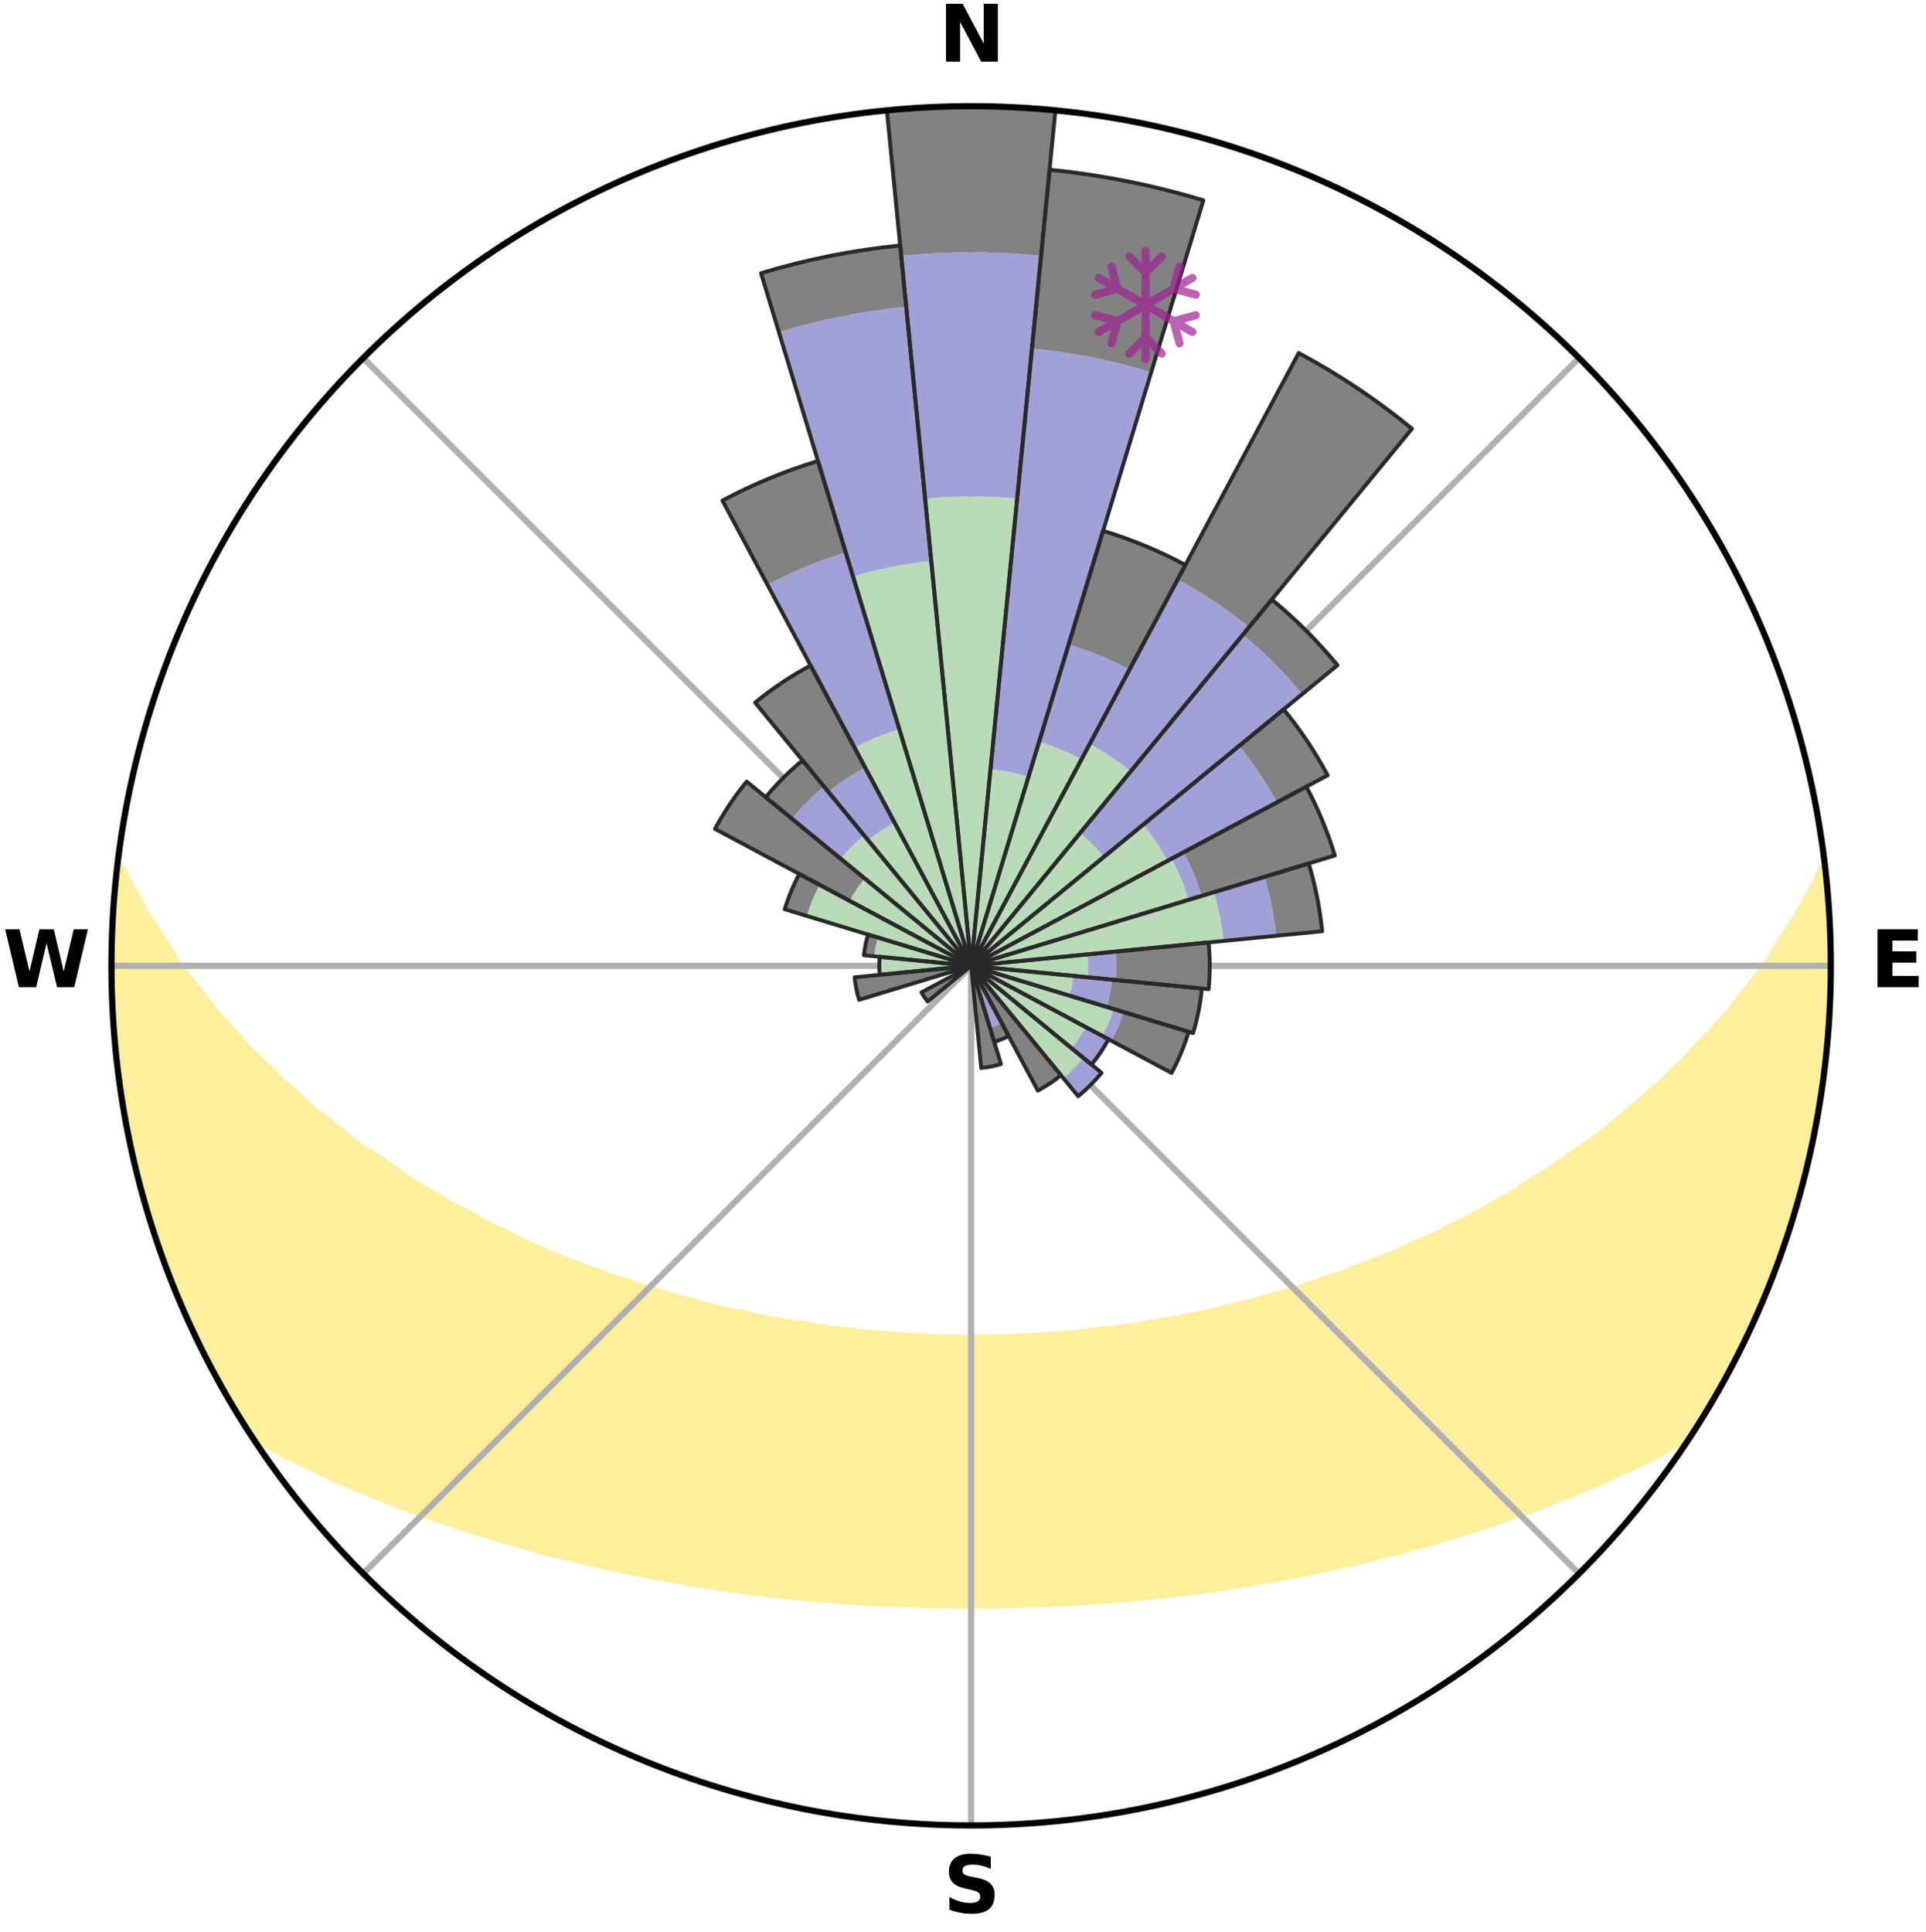 <?xml version="1.0" encoding="utf-8" standalone="no"?>
<!DOCTYPE svg PUBLIC "-//W3C//DTD SVG 1.1//EN"
  "http://www.w3.org/Graphics/SVG/1.1/DTD/svg11.dtd">
<svg xmlns:xlink="http://www.w3.org/1999/xlink" width="248.41pt" height="249.158pt" viewBox="0 0 248.41 249.158" xmlns="http://www.w3.org/2000/svg" version="1.1">
 <title>Ski Rose for Ragged Mountain Resort</title>
 <defs>
  <style type="text/css">*{stroke-linejoin: round; stroke-linecap: butt}</style>
 </defs>
 <g id="figure_1">
  <g id="patch_1">
   <path d="M 0 249.158 
L 248.41 249.158 
L 248.41 0 
L 0 0 
z
" style="fill: #ffffff"/>
  </g>
  <g id="axes_1">
   <g id="patch_2">
    <path d="M 236.135 124.579 
C 236.135 110.018 233.267 95.599 227.695 82.147 
C 222.122 68.695 213.955 56.471 203.659 46.175 
C 193.363 35.879 181.139 27.711 167.687 22.139 
C 154.235 16.567 139.815 13.699 125.255 13.699 
C 110.694 13.699 96.275 16.567 82.823 22.139 
C 69.371 27.711 57.147 35.879 46.851 46.175 
C 36.555 56.471 28.387 68.695 22.815 82.147 
C 17.243 95.599 14.375 110.018 14.375 124.579 
C 14.375 139.14 17.243 153.559 22.815 167.011 
C 28.387 180.463 36.555 192.687 46.851 202.983 
C 57.147 213.279 69.371 221.447 82.823 227.019 
C 96.275 232.591 110.694 235.459 125.255 235.459 
C 139.815 235.459 154.235 232.591 167.687 227.019 
C 181.139 221.447 193.363 213.279 203.659 202.983 
C 213.955 192.687 222.122 180.463 227.695 167.011 
C 233.267 153.559 236.135 139.14 236.135 124.579 
M 125.255 124.579 
C 125.255 124.579 125.255 124.579 125.255 124.579 
C 125.255 124.579 125.255 124.579 125.255 124.579 
C 125.255 124.579 125.255 124.579 125.255 124.579 
C 125.255 124.579 125.255 124.579 125.255 124.579 
C 125.255 124.579 125.255 124.579 125.255 124.579 
C 125.255 124.579 125.255 124.579 125.255 124.579 
C 125.255 124.579 125.255 124.579 125.255 124.579 
C 125.255 124.579 125.255 124.579 125.255 124.579 
C 125.255 124.579 125.255 124.579 125.255 124.579 
C 125.255 124.579 125.255 124.579 125.255 124.579 
C 125.255 124.579 125.255 124.579 125.255 124.579 
C 125.255 124.579 125.255 124.579 125.255 124.579 
C 125.255 124.579 125.255 124.579 125.255 124.579 
C 125.255 124.579 125.255 124.579 125.255 124.579 
C 125.255 124.579 125.255 124.579 125.255 124.579 
C 125.255 124.579 125.255 124.579 125.255 124.579 
z
" style="fill: #ffffff"/>
   </g>
   <g id="PolyCollection_1">
    <defs>
     <path id="mf0e4adf737" d="M 235.414 -137.13 
L 235.04 -137.088 
L 234.074 -135.057 
L 233.01 -133.06 
L 231.873 -131.1 
L 230.678 -129.182 
L 229.434 -127.307 
L 228.369 -125.479 
L 227.047 -123.691 
L 225.69 -121.949 
L 224.302 -120.255 
L 223.105 -118.594 
L 221.66 -116.992 
L 220.19 -115.438 
L 218.697 -113.933 
L 217.402 -112.448 
L 215.868 -111.037 
L 214.533 -109.639 
L 212.964 -108.323 
L 211.595 -107.013 
L 209.998 -105.792 
L 208.602 -104.569 
L 207.193 -103.389 
L 205.772 -102.25 
L 204.138 -101.213 
L 202.701 -100.16 
L 201.258 -99.149 
L 199.81 -98.178 
L 198.357 -97.247 
L 196.901 -96.357 
L 195.634 -95.427 
L 194.173 -94.612 
L 192.714 -93.836 
L 191.437 -93.012 
L 189.98 -92.308 
L 188.702 -91.55 
L 187.251 -90.918 
L 185.976 -90.225 
L 184.702 -89.562 
L 183.268 -89.029 
L 182.002 -88.427 
L 180.739 -87.855 
L 179.481 -87.31 
L 178.229 -86.793 
L 176.982 -86.303 
L 175.743 -85.838 
L 174.51 -85.399 
L 173.419 -84.876 
L 172.2 -84.484 
L 170.99 -84.116 
L 169.911 -83.659 
L 168.718 -83.334 
L 167.649 -82.918 
L 166.474 -82.634 
L 165.417 -82.257 
L 164.263 -82.01 
L 163.218 -81.669 
L 162.179 -81.346 
L 161.146 -81.04 
L 160.032 -80.858 
L 159.015 -80.583 
L 158.003 -80.322 
L 156.998 -80.077 
L 156 -79.845 
L 155.009 -79.626 
L 154.024 -79.42 
L 153.047 -79.226 
L 152.077 -79.044 
L 151.114 -78.873 
L 150.159 -78.712 
L 149.211 -78.561 
L 148.27 -78.419 
L 147.377 -78.2 
L 146.447 -78.077 
L 145.524 -77.963 
L 144.608 -77.855 
L 143.729 -77.679 
L 142.824 -77.588 
L 141.926 -77.502 
L 141.033 -77.422 
L 140.167 -77.284 
L 139.284 -77.216 
L 138.423 -77.096 
L 137.549 -77.04 
L 136.68 -76.988 
L 135.827 -76.892 
L 134.965 -76.85 
L 134.116 -76.77 
L 133.261 -76.736 
L 132.41 -76.704 
L 131.565 -76.646 
L 130.719 -76.622 
L 129.877 -76.578 
L 129.034 -76.561 
L 128.194 -76.532 
L 127.353 -76.52 
L 126.514 -76.505 
L 125.674 -76.5 
L 124.835 -76.5 
L 123.996 -76.511 
L 123.157 -76.522 
L 122.317 -76.546 
L 121.476 -76.564 
L 120.633 -76.582 
L 119.791 -76.626 
L 118.945 -76.652 
L 118.101 -76.71 
L 117.25 -76.743 
L 116.403 -76.817 
L 115.546 -76.858 
L 114.695 -76.947 
L 113.831 -76.997 
L 112.963 -77.051 
L 112.105 -77.164 
L 111.229 -77.228 
L 110.346 -77.296 
L 109.481 -77.435 
L 108.589 -77.516 
L 107.691 -77.602 
L 106.816 -77.769 
L 105.907 -77.87 
L 104.992 -77.978 
L 104.108 -78.176 
L 103.182 -78.302 
L 102.249 -78.436 
L 101.308 -78.578 
L 100.361 -78.73 
L 99.406 -78.891 
L 98.444 -79.063 
L 97.475 -79.246 
L 96.562 -79.54 
L 95.582 -79.748 
L 94.524 -79.866 
L 93.527 -80.098 
L 92.523 -80.344 
L 91.512 -80.605 
L 90.495 -80.88 
L 89.472 -81.171 
L 88.443 -81.478 
L 87.312 -81.692 
L 86.268 -82.033 
L 85.22 -82.391 
L 84.059 -82.658 
L 82.998 -83.053 
L 81.817 -83.358 
L 80.746 -83.794 
L 79.547 -84.14 
L 78.339 -84.509 
L 77.253 -85.009 
L 76.03 -85.424 
L 74.799 -85.863 
L 73.561 -86.327 
L 72.315 -86.818 
L 71.064 -87.335 
L 69.807 -87.879 
L 68.546 -88.452 
L 67.282 -89.053 
L 66.014 -89.684 
L 64.744 -90.344 
L 63.302 -90.941 
L 62.028 -91.665 
L 60.755 -92.42 
L 59.302 -93.121 
L 57.846 -93.859 
L 56.575 -94.716 
L 55.119 -95.528 
L 53.663 -96.378 
L 52.209 -97.268 
L 50.955 -98.268 
L 49.511 -99.235 
L 48.072 -100.243 
L 46.435 -101.232 
L 45.009 -102.325 
L 43.593 -103.46 
L 42.187 -104.636 
L 40.582 -105.808 
L 39.201 -107.071 
L 37.836 -108.377 
L 36.27 -109.688 
L 34.938 -111.081 
L 33.407 -112.487 
L 31.896 -113.942 
L 30.625 -115.467 
L 29.158 -117.016 
L 27.716 -118.613 
L 26.522 -120.268 
L 25.136 -121.957 
L 23.781 -123.694 
L 22.46 -125.476 
L 21.395 -127.299 
L 20.152 -129.168 
L 18.955 -131.081 
L 17.814 -133.035 
L 16.742 -135.028 
L 15.76 -137.054 
L 15.161 -137.123 
L 15.161 -137.123 
L 14.889 -135.206 
L 14.872 -133.266 
L 14.665 -131.343 
L 14.491 -129.415 
L 14.536 -127.478 
L 14.427 -125.546 
L 14.388 -123.612 
L 14.491 -121.679 
L 14.517 -119.744 
L 14.723 -117.819 
L 14.771 -115.884 
L 14.896 -113.953 
L 15.147 -112.034 
L 15.335 -110.108 
L 15.641 -108.197 
L 16.076 -106.309 
L 16.308 -104.387 
L 16.624 -102.478 
L 17.043 -100.589 
L 17.545 -98.72 
L 17.956 -96.83 
L 18.459 -94.962 
L 19.048 -93.119 
L 19.555 -91.252 
L 20.144 -89.409 
L 20.761 -87.576 
L 21.468 -85.775 
L 22.101 -83.946 
L 22.869 -82.169 
L 23.609 -80.382 
L 24.384 -78.61 
L 25.196 -76.854 
L 26.049 -75.117 
L 26.944 -73.402 
L 27.813 -71.672 
L 28.76 -69.985 
L 29.734 -68.313 
L 30.72 -66.648 
L 31.746 -65.008 
L 33.102 -63.584 
L 34.985 -62.538 
L 36.833 -61.508 
L 38.768 -60.582 
L 40.644 -59.655 
L 42.527 -58.774 
L 44.408 -57.934 
L 46.289 -57.136 
L 48.164 -56.375 
L 50.035 -55.653 
L 51.839 -54.91 
L 53.693 -54.256 
L 55.484 -53.58 
L 57.322 -52.993 
L 59.097 -52.38 
L 60.863 -51.797 
L 62.62 -51.244 
L 64.368 -50.718 
L 66.106 -50.219 
L 67.834 -49.746 
L 69.51 -49.244 
L 71.217 -48.821 
L 72.913 -48.421 
L 74.563 -47.992 
L 76.203 -47.584 
L 77.867 -47.248 
L 79.489 -46.884 
L 81.101 -46.538 
L 82.706 -46.213 
L 84.299 -45.905 
L 85.885 -45.616 
L 87.461 -45.342 
L 89.008 -45.043 
L 90.568 -44.805 
L 92.118 -44.579 
L 93.644 -44.33 
L 95.178 -44.135 
L 96.691 -43.916 
L 98.208 -43.746 
L 99.708 -43.555 
L 101.212 -43.411 
L 102.7 -43.247 
L 104.182 -43.096 
L 105.665 -42.982 
L 107.137 -42.855 
L 108.604 -42.739 
L 110.067 -42.635 
L 111.527 -42.542 
L 112.982 -42.461 
L 114.437 -42.407 
L 115.885 -42.345 
L 117.332 -42.293 
L 118.775 -42.251 
L 120.217 -42.219 
L 121.658 -42.197 
L 123.097 -42.184 
L 124.536 -42.181 
L 125.974 -42.179 
L 127.412 -42.182 
L 128.852 -42.194 
L 130.292 -42.217 
L 131.734 -42.248 
L 133.178 -42.29 
L 134.625 -42.342 
L 136.073 -42.404 
L 137.525 -42.477 
L 138.983 -42.543 
L 140.442 -42.636 
L 141.905 -42.74 
L 143.373 -42.855 
L 144.844 -42.983 
L 146.329 -43.093 
L 147.811 -43.244 
L 149.299 -43.408 
L 150.802 -43.555 
L 152.301 -43.745 
L 153.82 -43.912 
L 155.333 -44.131 
L 156.866 -44.329 
L 158.392 -44.578 
L 159.943 -44.801 
L 161.502 -45.042 
L 163.049 -45.341 
L 164.626 -45.612 
L 166.211 -45.903 
L 167.807 -46.209 
L 169.409 -46.536 
L 171.023 -46.88 
L 172.644 -47.247 
L 174.307 -47.582 
L 175.95 -47.987 
L 177.598 -48.419 
L 179.294 -48.819 
L 181.001 -49.242 
L 182.68 -49.742 
L 184.407 -50.214 
L 186.145 -50.713 
L 187.893 -51.239 
L 189.651 -51.793 
L 191.417 -52.375 
L 193.192 -52.988 
L 194.974 -53.632 
L 196.819 -54.253 
L 198.676 -54.905 
L 200.48 -55.648 
L 202.348 -56.373 
L 204.225 -57.132 
L 206.104 -57.932 
L 207.988 -58.77 
L 209.868 -59.653 
L 211.747 -60.578 
L 213.683 -61.504 
L 215.528 -62.536 
L 217.411 -63.582 
L 218.762 -65.008 
L 219.795 -66.645 
L 220.789 -68.305 
L 221.747 -69.986 
L 222.668 -71.688 
L 223.582 -73.393 
L 224.442 -75.126 
L 225.326 -76.848 
L 226.004 -78.665 
L 226.933 -80.368 
L 227.656 -82.163 
L 228.328 -83.978 
L 229.071 -85.764 
L 229.746 -87.577 
L 230.316 -89.426 
L 230.952 -91.253 
L 231.541 -93.096 
L 232.085 -94.952 
L 232.583 -96.822 
L 233.036 -98.703 
L 233.445 -100.594 
L 233.876 -102.48 
L 234.192 -104.389 
L 234.589 -106.283 
L 234.881 -108.195 
L 235.071 -110.121 
L 235.358 -112.034 
L 235.609 -113.953 
L 235.731 -115.884 
L 235.911 -117.811 
L 235.952 -119.746 
L 236.06 -121.678 
L 236.025 -123.612 
L 236.065 -125.546 
L 236.07 -127.481 
L 235.93 -129.411 
L 235.906 -131.347 
L 235.663 -133.268 
L 235.575 -135.202 
L 235.414 -137.13 
z
" style="stroke: #ffee9c"/>
    </defs>
    <g clip-path="url(#p60f21d8f36)">
     <use xlink:href="#mf0e4adf737" x="0" y="249.158" style="fill: #ffee9c; stroke: #ffee9c"/>
    </g>
   </g>
   <g id="matplotlib.axis_1">
    <g id="xtick_1">
     <g id="line2d_1">
      <path d="M 125.255 124.579 
L 125.255 13.699 
" clip-path="url(#p60f21d8f36)" style="fill: none; stroke: #b0b0b0; stroke-width: 0.8; stroke-linecap: square"/>
     </g>
     <g id="text_1">
      <!-- N -->
      <g transform="translate(121.07 7.958) scale(0.1 -0.1)">
       <defs>
        <path id="DejaVuSans-Bold-4e" d="M 588 4666 
L 1931 4666 
L 3628 1466 
L 3628 4666 
L 4769 4666 
L 4769 0 
L 3425 0 
L 1728 3200 
L 1728 0 
L 588 0 
L 588 4666 
z
" transform="scale(0.016)"/>
       </defs>
       <use xlink:href="#DejaVuSans-Bold-4e"/>
      </g>
     </g>
    </g>
    <g id="xtick_2">
     <g id="line2d_2">
      <path d="M 125.255 124.579 
L 203.659 46.175 
" clip-path="url(#p60f21d8f36)" style="fill: none; stroke: #b0b0b0; stroke-width: 0.8; stroke-linecap: square"/>
     </g>
    </g>
    <g id="xtick_3">
     <g id="line2d_3">
      <path d="M 125.255 124.579 
L 236.135 124.579 
" clip-path="url(#p60f21d8f36)" style="fill: none; stroke: #b0b0b0; stroke-width: 0.8; stroke-linecap: square"/>
     </g>
     <g id="text_2">
      <!-- E -->
      <g transform="translate(241.219 127.338) scale(0.1 -0.1)">
       <defs>
        <path id="DejaVuSans-Bold-45" d="M 588 4666 
L 3834 4666 
L 3834 3756 
L 1791 3756 
L 1791 2888 
L 3713 2888 
L 3713 1978 
L 1791 1978 
L 1791 909 
L 3903 909 
L 3903 0 
L 588 0 
L 588 4666 
z
" transform="scale(0.016)"/>
       </defs>
       <use xlink:href="#DejaVuSans-Bold-45"/>
      </g>
     </g>
    </g>
    <g id="xtick_4">
     <g id="line2d_4">
      <path d="M 125.255 124.579 
L 203.659 202.983 
" clip-path="url(#p60f21d8f36)" style="fill: none; stroke: #b0b0b0; stroke-width: 0.8; stroke-linecap: square"/>
     </g>
    </g>
    <g id="xtick_5">
     <g id="line2d_5">
      <path d="M 125.255 124.579 
L 125.255 235.459 
" clip-path="url(#p60f21d8f36)" style="fill: none; stroke: #b0b0b0; stroke-width: 0.8; stroke-linecap: square"/>
     </g>
     <g id="text_3">
      <!-- S -->
      <g transform="translate(121.654 246.718) scale(0.1 -0.1)">
       <defs>
        <path id="DejaVuSans-Bold-53" d="M 3834 4519 
L 3834 3531 
Q 3450 3703 3084 3790 
Q 2719 3878 2394 3878 
Q 1963 3878 1756 3759 
Q 1550 3641 1550 3391 
Q 1550 3203 1689 3098 
Q 1828 2994 2194 2919 
L 2706 2816 
Q 3484 2659 3812 2340 
Q 4141 2022 4141 1434 
Q 4141 663 3683 286 
Q 3225 -91 2284 -91 
Q 1841 -91 1394 -6 
Q 947 78 500 244 
L 500 1259 
Q 947 1022 1364 901 
Q 1781 781 2169 781 
Q 2563 781 2772 912 
Q 2981 1044 2981 1288 
Q 2981 1506 2839 1625 
Q 2697 1744 2272 1838 
L 1806 1941 
Q 1106 2091 782 2419 
Q 459 2747 459 3303 
Q 459 4000 909 4375 
Q 1359 4750 2203 4750 
Q 2588 4750 2994 4692 
Q 3400 4634 3834 4519 
z
" transform="scale(0.016)"/>
       </defs>
       <use xlink:href="#DejaVuSans-Bold-53"/>
      </g>
     </g>
    </g>
    <g id="xtick_6">
     <g id="line2d_6">
      <path d="M 125.255 124.579 
L 46.851 202.983 
" clip-path="url(#p60f21d8f36)" style="fill: none; stroke: #b0b0b0; stroke-width: 0.8; stroke-linecap: square"/>
     </g>
    </g>
    <g id="xtick_7">
     <g id="line2d_7">
      <path d="M 125.255 124.579 
L 14.375 124.579 
" clip-path="url(#p60f21d8f36)" style="fill: none; stroke: #b0b0b0; stroke-width: 0.8; stroke-linecap: square"/>
     </g>
     <g id="text_4">
      <!-- W -->
      <g transform="translate(0.36 127.338) scale(0.1 -0.1)">
       <defs>
        <path id="DejaVuSans-Bold-57" d="M 191 4666 
L 1344 4666 
L 2150 1275 
L 2950 4666 
L 4109 4666 
L 4909 1275 
L 5716 4666 
L 6859 4666 
L 5759 0 
L 4372 0 
L 3525 3547 
L 2688 0 
L 1300 0 
L 191 4666 
z
" transform="scale(0.016)"/>
       </defs>
       <use xlink:href="#DejaVuSans-Bold-57"/>
      </g>
     </g>
    </g>
    <g id="xtick_8">
     <g id="line2d_8">
      <path d="M 125.255 124.579 
L 46.851 46.175 
" clip-path="url(#p60f21d8f36)" style="fill: none; stroke: #b0b0b0; stroke-width: 0.8; stroke-linecap: square"/>
     </g>
    </g>
   </g>
   <g id="matplotlib.axis_2"/>
   <g id="patch_3">
    <path d="M 125.255 124.579 
C 125.255 124.579 125.255 124.579 125.255 124.579 
C 125.255 124.579 125.255 124.579 125.255 124.579 
L 125.255 124.579 
C 125.255 124.579 125.255 124.579 125.255 124.579 
C 125.255 124.579 125.255 124.579 125.255 124.579 
z
" clip-path="url(#p60f21d8f36)" style="fill: #d9d9d9"/>
   </g>
   <g id="patch_4">
    <path d="M 125.255 124.579 
C 125.255 124.579 125.255 124.579 125.255 124.579 
C 125.255 124.579 125.255 124.579 125.255 124.579 
L 125.255 124.579 
C 125.255 124.579 125.255 124.579 125.255 124.579 
C 125.255 124.579 125.255 124.579 125.255 124.579 
z
" clip-path="url(#p60f21d8f36)" style="fill: #d9d9d9"/>
   </g>
   <g id="patch_5">
    <path d="M 125.255 124.579 
C 125.255 124.579 125.255 124.579 125.255 124.579 
C 125.255 124.579 125.255 124.579 125.255 124.579 
L 125.255 124.579 
C 125.255 124.579 125.255 124.579 125.255 124.579 
C 125.255 124.579 125.255 124.579 125.255 124.579 
z
" clip-path="url(#p60f21d8f36)" style="fill: #d9d9d9"/>
   </g>
   <g id="patch_6">
    <path d="M 125.255 124.579 
C 125.255 124.579 125.255 124.579 125.255 124.579 
C 125.255 124.579 125.255 124.579 125.255 124.579 
L 125.255 124.579 
C 125.255 124.579 125.255 124.579 125.255 124.579 
C 125.255 124.579 125.255 124.579 125.255 124.579 
z
" clip-path="url(#p60f21d8f36)" style="fill: #d9d9d9"/>
   </g>
   <g id="patch_7">
    <path d="M 125.255 124.579 
C 125.255 124.579 125.255 124.579 125.255 124.579 
C 125.255 124.579 125.255 124.579 125.255 124.579 
L 125.255 124.579 
C 125.255 124.579 125.255 124.579 125.255 124.579 
C 125.255 124.579 125.255 124.579 125.255 124.579 
z
" clip-path="url(#p60f21d8f36)" style="fill: #d9d9d9"/>
   </g>
   <g id="patch_8">
    <path d="M 125.255 124.579 
C 125.255 124.579 125.255 124.579 125.255 124.579 
C 125.255 124.579 125.255 124.579 125.255 124.579 
L 125.255 124.579 
C 125.255 124.579 125.255 124.579 125.255 124.579 
C 125.255 124.579 125.255 124.579 125.255 124.579 
z
" clip-path="url(#p60f21d8f36)" style="fill: #d9d9d9"/>
   </g>
   <g id="patch_9">
    <path d="M 125.255 124.579 
C 125.255 124.579 125.255 124.579 125.255 124.579 
C 125.255 124.579 125.255 124.579 125.255 124.579 
L 125.255 124.579 
C 125.255 124.579 125.255 124.579 125.255 124.579 
C 125.255 124.579 125.255 124.579 125.255 124.579 
z
" clip-path="url(#p60f21d8f36)" style="fill: #d9d9d9"/>
   </g>
   <g id="patch_10">
    <path d="M 125.255 124.579 
C 125.255 124.579 125.255 124.579 125.255 124.579 
C 125.255 124.579 125.255 124.579 125.255 124.579 
L 125.255 124.579 
C 125.255 124.579 125.255 124.579 125.255 124.579 
C 125.255 124.579 125.255 124.579 125.255 124.579 
z
" clip-path="url(#p60f21d8f36)" style="fill: #d9d9d9"/>
   </g>
   <g id="patch_11">
    <path d="M 125.255 124.579 
C 125.255 124.579 125.255 124.579 125.255 124.579 
C 125.255 124.579 125.255 124.579 125.255 124.579 
L 125.255 124.579 
C 125.255 124.579 125.255 124.579 125.255 124.579 
C 125.255 124.579 125.255 124.579 125.255 124.579 
z
" clip-path="url(#p60f21d8f36)" style="fill: #d9d9d9"/>
   </g>
   <g id="patch_12">
    <path d="M 125.255 124.579 
C 125.255 124.579 125.255 124.579 125.255 124.579 
C 125.255 124.579 125.255 124.579 125.255 124.579 
L 125.255 124.579 
C 125.255 124.579 125.255 124.579 125.255 124.579 
C 125.255 124.579 125.255 124.579 125.255 124.579 
z
" clip-path="url(#p60f21d8f36)" style="fill: #d9d9d9"/>
   </g>
   <g id="patch_13">
    <path d="M 125.255 124.579 
C 125.255 124.579 125.255 124.579 125.255 124.579 
C 125.255 124.579 125.255 124.579 125.255 124.579 
L 125.255 124.579 
C 125.255 124.579 125.255 124.579 125.255 124.579 
C 125.255 124.579 125.255 124.579 125.255 124.579 
z
" clip-path="url(#p60f21d8f36)" style="fill: #d9d9d9"/>
   </g>
   <g id="patch_14">
    <path d="M 125.255 124.579 
C 125.255 124.579 125.255 124.579 125.255 124.579 
C 125.255 124.579 125.255 124.579 125.255 124.579 
L 125.255 124.579 
C 125.255 124.579 125.255 124.579 125.255 124.579 
C 125.255 124.579 125.255 124.579 125.255 124.579 
z
" clip-path="url(#p60f21d8f36)" style="fill: #d9d9d9"/>
   </g>
   <g id="patch_15">
    <path d="M 125.255 124.579 
C 125.255 124.579 125.255 124.579 125.255 124.579 
C 125.255 124.579 125.255 124.579 125.255 124.579 
L 125.255 124.579 
C 125.255 124.579 125.255 124.579 125.255 124.579 
C 125.255 124.579 125.255 124.579 125.255 124.579 
z
" clip-path="url(#p60f21d8f36)" style="fill: #d9d9d9"/>
   </g>
   <g id="patch_16">
    <path d="M 125.255 124.579 
C 125.255 124.579 125.255 124.579 125.255 124.579 
C 125.255 124.579 125.255 124.579 125.255 124.579 
L 125.255 124.579 
C 125.255 124.579 125.255 124.579 125.255 124.579 
C 125.255 124.579 125.255 124.579 125.255 124.579 
z
" clip-path="url(#p60f21d8f36)" style="fill: #d9d9d9"/>
   </g>
   <g id="patch_17">
    <path d="M 125.255 124.579 
C 125.255 124.579 125.255 124.579 125.255 124.579 
C 125.255 124.579 125.255 124.579 125.255 124.579 
L 125.255 124.579 
C 125.255 124.579 125.255 124.579 125.255 124.579 
C 125.255 124.579 125.255 124.579 125.255 124.579 
z
" clip-path="url(#p60f21d8f36)" style="fill: #d9d9d9"/>
   </g>
   <g id="patch_18">
    <path d="M 125.255 124.579 
C 125.255 124.579 125.255 124.579 125.255 124.579 
C 125.255 124.579 125.255 124.579 125.255 124.579 
L 125.255 124.579 
C 125.255 124.579 125.255 124.579 125.255 124.579 
C 125.255 124.579 125.255 124.579 125.255 124.579 
z
" clip-path="url(#p60f21d8f36)" style="fill: #d9d9d9"/>
   </g>
   <g id="patch_19">
    <path d="M 125.255 124.579 
C 125.255 124.579 125.255 124.579 125.255 124.579 
C 125.255 124.579 125.255 124.579 125.255 124.579 
L 125.255 124.579 
C 125.255 124.579 125.255 124.579 125.255 124.579 
C 125.255 124.579 125.255 124.579 125.255 124.579 
z
" clip-path="url(#p60f21d8f36)" style="fill: #d9d9d9"/>
   </g>
   <g id="patch_20">
    <path d="M 125.255 124.579 
C 125.255 124.579 125.255 124.579 125.255 124.579 
C 125.255 124.579 125.255 124.579 125.255 124.579 
L 125.255 124.579 
C 125.255 124.579 125.255 124.579 125.255 124.579 
C 125.255 124.579 125.255 124.579 125.255 124.579 
z
" clip-path="url(#p60f21d8f36)" style="fill: #d9d9d9"/>
   </g>
   <g id="patch_21">
    <path d="M 125.255 124.579 
C 125.255 124.579 125.255 124.579 125.255 124.579 
C 125.255 124.579 125.255 124.579 125.255 124.579 
L 125.255 124.579 
C 125.255 124.579 125.255 124.579 125.255 124.579 
C 125.255 124.579 125.255 124.579 125.255 124.579 
z
" clip-path="url(#p60f21d8f36)" style="fill: #d9d9d9"/>
   </g>
   <g id="patch_22">
    <path d="M 125.255 124.579 
C 125.255 124.579 125.255 124.579 125.255 124.579 
C 125.255 124.579 125.255 124.579 125.255 124.579 
L 125.255 124.579 
C 125.255 124.579 125.255 124.579 125.255 124.579 
C 125.255 124.579 125.255 124.579 125.255 124.579 
z
" clip-path="url(#p60f21d8f36)" style="fill: #d9d9d9"/>
   </g>
   <g id="patch_23">
    <path d="M 125.255 124.579 
C 125.255 124.579 125.255 124.579 125.255 124.579 
C 125.255 124.579 125.255 124.579 125.255 124.579 
L 125.255 124.579 
C 125.255 124.579 125.255 124.579 125.255 124.579 
C 125.255 124.579 125.255 124.579 125.255 124.579 
z
" clip-path="url(#p60f21d8f36)" style="fill: #d9d9d9"/>
   </g>
   <g id="patch_24">
    <path d="M 125.255 124.579 
C 125.255 124.579 125.255 124.579 125.255 124.579 
C 125.255 124.579 125.255 124.579 125.255 124.579 
L 125.255 124.579 
C 125.255 124.579 125.255 124.579 125.255 124.579 
C 125.255 124.579 125.255 124.579 125.255 124.579 
z
" clip-path="url(#p60f21d8f36)" style="fill: #d9d9d9"/>
   </g>
   <g id="patch_25">
    <path d="M 125.255 124.579 
C 125.255 124.579 125.255 124.579 125.255 124.579 
C 125.255 124.579 125.255 124.579 125.255 124.579 
L 125.255 124.579 
C 125.255 124.579 125.255 124.579 125.255 124.579 
C 125.255 124.579 125.255 124.579 125.255 124.579 
z
" clip-path="url(#p60f21d8f36)" style="fill: #d9d9d9"/>
   </g>
   <g id="patch_26">
    <path d="M 125.255 124.579 
C 125.255 124.579 125.255 124.579 125.255 124.579 
C 125.255 124.579 125.255 124.579 125.255 124.579 
L 125.255 124.579 
C 125.255 124.579 125.255 124.579 125.255 124.579 
C 125.255 124.579 125.255 124.579 125.255 124.579 
z
" clip-path="url(#p60f21d8f36)" style="fill: #d9d9d9"/>
   </g>
   <g id="patch_27">
    <path d="M 125.255 124.579 
C 125.255 124.579 125.255 124.579 125.255 124.579 
C 125.255 124.579 125.255 124.579 125.255 124.579 
L 125.255 124.579 
C 125.255 124.579 125.255 124.579 125.255 124.579 
C 125.255 124.579 125.255 124.579 125.255 124.579 
z
" clip-path="url(#p60f21d8f36)" style="fill: #d9d9d9"/>
   </g>
   <g id="patch_28">
    <path d="M 125.255 124.579 
C 125.255 124.579 125.255 124.579 125.255 124.579 
C 125.255 124.579 125.255 124.579 125.255 124.579 
L 125.255 124.579 
C 125.255 124.579 125.255 124.579 125.255 124.579 
C 125.255 124.579 125.255 124.579 125.255 124.579 
z
" clip-path="url(#p60f21d8f36)" style="fill: #d9d9d9"/>
   </g>
   <g id="patch_29">
    <path d="M 125.255 124.579 
C 125.255 124.579 125.255 124.579 125.255 124.579 
C 125.255 124.579 125.255 124.579 125.255 124.579 
L 125.255 124.579 
C 125.255 124.579 125.255 124.579 125.255 124.579 
C 125.255 124.579 125.255 124.579 125.255 124.579 
z
" clip-path="url(#p60f21d8f36)" style="fill: #d9d9d9"/>
   </g>
   <g id="patch_30">
    <path d="M 125.255 124.579 
C 125.255 124.579 125.255 124.579 125.255 124.579 
C 125.255 124.579 125.255 124.579 125.255 124.579 
L 125.255 124.579 
C 125.255 124.579 125.255 124.579 125.255 124.579 
C 125.255 124.579 125.255 124.579 125.255 124.579 
z
" clip-path="url(#p60f21d8f36)" style="fill: #d9d9d9"/>
   </g>
   <g id="patch_31">
    <path d="M 125.255 124.579 
C 125.255 124.579 125.255 124.579 125.255 124.579 
C 125.255 124.579 125.255 124.579 125.255 124.579 
L 125.255 124.579 
C 125.255 124.579 125.255 124.579 125.255 124.579 
C 125.255 124.579 125.255 124.579 125.255 124.579 
z
" clip-path="url(#p60f21d8f36)" style="fill: #d9d9d9"/>
   </g>
   <g id="patch_32">
    <path d="M 125.255 124.579 
C 125.255 124.579 125.255 124.579 125.255 124.579 
C 125.255 124.579 125.255 124.579 125.255 124.579 
L 125.255 124.579 
C 125.255 124.579 125.255 124.579 125.255 124.579 
C 125.255 124.579 125.255 124.579 125.255 124.579 
z
" clip-path="url(#p60f21d8f36)" style="fill: #d9d9d9"/>
   </g>
   <g id="patch_33">
    <path d="M 125.255 124.579 
C 125.255 124.579 125.255 124.579 125.255 124.579 
C 125.255 124.579 125.255 124.579 125.255 124.579 
L 125.255 124.579 
C 125.255 124.579 125.255 124.579 125.255 124.579 
C 125.255 124.579 125.255 124.579 125.255 124.579 
z
" clip-path="url(#p60f21d8f36)" style="fill: #d9d9d9"/>
   </g>
   <g id="patch_34">
    <path d="M 125.255 124.579 
C 125.255 124.579 125.255 124.579 125.255 124.579 
C 125.255 124.579 125.255 124.579 125.255 124.579 
L 125.255 124.579 
C 125.255 124.579 125.255 124.579 125.255 124.579 
C 125.255 124.579 125.255 124.579 125.255 124.579 
z
" clip-path="url(#p60f21d8f36)" style="fill: #d9d9d9"/>
   </g>
   <g id="patch_35">
    <path d="M 125.255 124.579 
C 125.255 124.579 125.255 124.579 125.255 124.579 
C 125.255 124.579 125.255 124.579 125.255 124.579 
L 131.189 64.327 
C 129.217 64.133 127.237 64.036 125.255 64.036 
C 123.273 64.036 121.293 64.133 119.321 64.327 
z
" clip-path="url(#p60f21d8f36)" style="fill: #badbb8"/>
   </g>
   <g id="patch_36">
    <path d="M 125.255 124.579 
C 125.255 124.579 125.255 124.579 125.255 124.579 
C 125.255 124.579 125.255 124.579 125.255 124.579 
L 132.65 100.202 
C 131.852 99.96 131.042 99.757 130.225 99.595 
C 129.407 99.432 128.582 99.31 127.752 99.228 
z
" clip-path="url(#p60f21d8f36)" style="fill: #badbb8"/>
   </g>
   <g id="patch_37">
    <path d="M 125.255 124.579 
C 125.255 124.579 125.255 124.579 125.255 124.579 
C 125.255 124.579 125.255 124.579 125.255 124.579 
L 139.491 97.946 
C 138.619 97.48 137.725 97.057 136.812 96.679 
C 135.898 96.3 134.967 95.967 134.021 95.68 
z
" clip-path="url(#p60f21d8f36)" style="fill: #badbb8"/>
   </g>
   <g id="patch_38">
    <path d="M 125.255 124.579 
C 125.255 124.579 125.255 124.579 125.255 124.579 
C 125.255 124.579 125.255 124.579 125.255 124.579 
L 145.834 99.503 
C 145.013 98.83 144.16 98.197 143.277 97.607 
C 142.394 97.017 141.483 96.471 140.547 95.97 
z
" clip-path="url(#p60f21d8f36)" style="fill: #badbb8"/>
   </g>
   <g id="patch_39">
    <path d="M 125.255 124.579 
C 125.255 124.579 125.255 124.579 125.255 124.579 
C 125.255 124.579 125.255 124.579 125.255 124.579 
L 142.385 110.521 
C 141.925 109.96 141.437 109.422 140.924 108.909 
C 140.412 108.397 139.874 107.909 139.313 107.449 
z
" clip-path="url(#p60f21d8f36)" style="fill: #badbb8"/>
   </g>
   <g id="patch_40">
    <path d="M 125.255 124.579 
C 125.255 124.579 125.255 124.579 125.255 124.579 
C 125.255 124.579 125.255 124.579 125.255 124.579 
L 150.575 111.045 
C 150.132 110.216 149.649 109.41 149.127 108.628 
C 148.605 107.847 148.045 107.092 147.448 106.365 
z
" clip-path="url(#p60f21d8f36)" style="fill: #badbb8"/>
   </g>
   <g id="patch_41">
    <path d="M 125.255 124.579 
C 125.255 124.579 125.255 124.579 125.255 124.579 
C 125.255 124.579 125.255 124.579 125.255 124.579 
L 153.308 116.069 
C 153.029 115.151 152.706 114.247 152.339 113.361 
C 151.971 112.474 151.561 111.606 151.109 110.76 
z
" clip-path="url(#p60f21d8f36)" style="fill: #badbb8"/>
   </g>
   <g id="patch_42">
    <path d="M 125.255 124.579 
C 125.255 124.579 125.255 124.579 125.255 124.579 
C 125.255 124.579 125.255 124.579 125.255 124.579 
L 157.806 121.373 
C 157.701 120.308 157.544 119.248 157.335 118.198 
C 157.126 117.148 156.866 116.109 156.555 115.084 
z
" clip-path="url(#p60f21d8f36)" style="fill: #badbb8"/>
   </g>
   <g id="patch_43">
    <path d="M 125.255 124.579 
C 125.255 124.579 125.255 124.579 125.255 124.579 
C 125.255 124.579 125.255 124.579 125.255 124.579 
L 140.282 126.059 
C 140.33 125.567 140.354 125.073 140.354 124.579 
C 140.354 124.085 140.33 123.591 140.282 123.099 
z
" clip-path="url(#p60f21d8f36)" style="fill: #badbb8"/>
   </g>
   <g id="patch_44">
    <path d="M 125.255 124.579 
C 125.255 124.579 125.255 124.579 125.255 124.579 
C 125.255 124.579 125.255 124.579 125.255 124.579 
L 137.928 128.423 
C 138.054 128.009 138.159 127.588 138.244 127.163 
C 138.328 126.738 138.392 126.309 138.434 125.877 
z
" clip-path="url(#p60f21d8f36)" style="fill: #badbb8"/>
   </g>
   <g id="patch_45">
    <path d="M 125.255 124.579 
C 125.255 124.579 125.255 124.579 125.255 124.579 
C 125.255 124.579 125.255 124.579 125.255 124.579 
L 142.18 133.626 
C 142.476 133.072 142.745 132.504 142.985 131.923 
C 143.226 131.343 143.437 130.751 143.62 130.15 
z
" clip-path="url(#p60f21d8f36)" style="fill: #badbb8"/>
   </g>
   <g id="patch_46">
    <path d="M 125.255 124.579 
C 125.255 124.579 125.255 124.579 125.255 124.579 
C 125.255 124.579 125.255 124.579 125.255 124.579 
L 138.204 135.206 
C 138.552 134.782 138.879 134.342 139.183 133.886 
C 139.488 133.43 139.77 132.959 140.028 132.476 
z
" clip-path="url(#p60f21d8f36)" style="fill: #badbb8"/>
   </g>
   <g id="patch_47">
    <path d="M 125.255 124.579 
C 125.255 124.579 125.255 124.579 125.255 124.579 
C 125.255 124.579 125.255 124.579 125.255 124.579 
L 137.136 139.057 
C 137.61 138.668 138.065 138.256 138.498 137.822 
C 138.932 137.389 139.343 136.934 139.732 136.46 
z
" clip-path="url(#p60f21d8f36)" style="fill: #badbb8"/>
   </g>
   <g id="patch_48">
    <path d="M 125.255 124.579 
C 125.255 124.579 125.255 124.579 125.255 124.579 
C 125.255 124.579 125.255 124.579 125.255 124.579 
L 125.255 124.579 
C 125.255 124.579 125.255 124.579 125.255 124.579 
C 125.255 124.579 125.255 124.579 125.255 124.579 
z
" clip-path="url(#p60f21d8f36)" style="fill: #badbb8"/>
   </g>
   <g id="patch_49">
    <path d="M 125.255 124.579 
C 125.255 124.579 125.255 124.579 125.255 124.579 
C 125.255 124.579 125.255 124.579 125.255 124.579 
L 125.255 124.579 
C 125.255 124.579 125.255 124.579 125.255 124.579 
C 125.255 124.579 125.255 124.579 125.255 124.579 
z
" clip-path="url(#p60f21d8f36)" style="fill: #badbb8"/>
   </g>
   <g id="patch_50">
    <path d="M 125.255 124.579 
C 125.255 124.579 125.255 124.579 125.255 124.579 
C 125.255 124.579 125.255 124.579 125.255 124.579 
L 125.255 124.579 
C 125.255 124.579 125.255 124.579 125.255 124.579 
C 125.255 124.579 125.255 124.579 125.255 124.579 
z
" clip-path="url(#p60f21d8f36)" style="fill: #badbb8"/>
   </g>
   <g id="patch_51">
    <path d="M 125.255 124.579 
C 125.255 124.579 125.255 124.579 125.255 124.579 
C 125.255 124.579 125.255 124.579 125.255 124.579 
L 125.255 124.579 
C 125.255 124.579 125.255 124.579 125.255 124.579 
C 125.255 124.579 125.255 124.579 125.255 124.579 
z
" clip-path="url(#p60f21d8f36)" style="fill: #badbb8"/>
   </g>
   <g id="patch_52">
    <path d="M 125.255 124.579 
C 125.255 124.579 125.255 124.579 125.255 124.579 
C 125.255 124.579 125.255 124.579 125.255 124.579 
L 125.255 124.579 
C 125.255 124.579 125.255 124.579 125.255 124.579 
C 125.255 124.579 125.255 124.579 125.255 124.579 
z
" clip-path="url(#p60f21d8f36)" style="fill: #badbb8"/>
   </g>
   <g id="patch_53">
    <path d="M 125.255 124.579 
C 125.255 124.579 125.255 124.579 125.255 124.579 
C 125.255 124.579 125.255 124.579 125.255 124.579 
L 125.255 124.579 
C 125.255 124.579 125.255 124.579 125.255 124.579 
C 125.255 124.579 125.255 124.579 125.255 124.579 
z
" clip-path="url(#p60f21d8f36)" style="fill: #badbb8"/>
   </g>
   <g id="patch_54">
    <path d="M 125.255 124.579 
C 125.255 124.579 125.255 124.579 125.255 124.579 
C 125.255 124.579 125.255 124.579 125.255 124.579 
L 125.255 124.579 
C 125.255 124.579 125.255 124.579 125.255 124.579 
C 125.255 124.579 125.255 124.579 125.255 124.579 
z
" clip-path="url(#p60f21d8f36)" style="fill: #badbb8"/>
   </g>
   <g id="patch_55">
    <path d="M 125.255 124.579 
C 125.255 124.579 125.255 124.579 125.255 124.579 
C 125.255 124.579 125.255 124.579 125.255 124.579 
L 125.255 124.579 
C 125.255 124.579 125.255 124.579 125.255 124.579 
C 125.255 124.579 125.255 124.579 125.255 124.579 
z
" clip-path="url(#p60f21d8f36)" style="fill: #badbb8"/>
   </g>
   <g id="patch_56">
    <path d="M 125.255 124.579 
C 125.255 124.579 125.255 124.579 125.255 124.579 
C 125.255 124.579 125.255 124.579 125.255 124.579 
L 125.255 124.579 
C 125.255 124.579 125.255 124.579 125.255 124.579 
C 125.255 124.579 125.255 124.579 125.255 124.579 
z
" clip-path="url(#p60f21d8f36)" style="fill: #badbb8"/>
   </g>
   <g id="patch_57">
    <path d="M 125.255 124.579 
C 125.255 124.579 125.255 124.579 125.255 124.579 
C 125.255 124.579 125.255 124.579 125.255 124.579 
L 125.255 124.579 
C 125.255 124.579 125.255 124.579 125.255 124.579 
C 125.255 124.579 125.255 124.579 125.255 124.579 
z
" clip-path="url(#p60f21d8f36)" style="fill: #badbb8"/>
   </g>
   <g id="patch_58">
    <path d="M 125.255 124.579 
C 125.255 124.579 125.255 124.579 125.255 124.579 
C 125.255 124.579 125.255 124.579 125.255 124.579 
L 125.255 124.579 
C 125.255 124.579 125.255 124.579 125.255 124.579 
C 125.255 124.579 125.255 124.579 125.255 124.579 
z
" clip-path="url(#p60f21d8f36)" style="fill: #badbb8"/>
   </g>
   <g id="patch_59">
    <path d="M 125.255 124.579 
C 125.255 124.579 125.255 124.579 125.255 124.579 
C 125.255 124.579 125.255 124.579 125.255 124.579 
L 113.467 123.418 
C 113.429 123.804 113.41 124.191 113.41 124.579 
C 113.41 124.967 113.429 125.354 113.467 125.74 
z
" clip-path="url(#p60f21d8f36)" style="fill: #badbb8"/>
   </g>
   <g id="patch_60">
    <path d="M 125.255 124.579 
C 125.255 124.579 125.255 124.579 125.255 124.579 
C 125.255 124.579 125.255 124.579 125.255 124.579 
L 113.232 120.932 
C 113.113 121.326 113.013 121.725 112.933 122.128 
C 112.852 122.531 112.792 122.938 112.752 123.348 
z
" clip-path="url(#p60f21d8f36)" style="fill: #badbb8"/>
   </g>
   <g id="patch_61">
    <path d="M 125.255 124.579 
C 125.255 124.579 125.255 124.579 125.255 124.579 
C 125.255 124.579 125.255 124.579 125.255 124.579 
L 105.711 114.133 
C 105.369 114.773 105.059 115.429 104.782 116.099 
C 104.504 116.769 104.259 117.452 104.049 118.146 
z
" clip-path="url(#p60f21d8f36)" style="fill: #badbb8"/>
   </g>
   <g id="patch_62">
    <path d="M 125.255 124.579 
C 125.255 124.579 125.255 124.579 125.255 124.579 
C 125.255 124.579 125.255 124.579 125.255 124.579 
L 111.52 113.307 
C 111.151 113.757 110.805 114.224 110.482 114.708 
C 110.158 115.191 109.859 115.691 109.585 116.203 
z
" clip-path="url(#p60f21d8f36)" style="fill: #badbb8"/>
   </g>
   <g id="patch_63">
    <path d="M 125.255 124.579 
C 125.255 124.579 125.255 124.579 125.255 124.579 
C 125.255 124.579 125.255 124.579 125.255 124.579 
L 111.45 107.758 
C 110.899 108.21 110.371 108.688 109.868 109.192 
C 109.364 109.695 108.885 110.224 108.433 110.774 
z
" clip-path="url(#p60f21d8f36)" style="fill: #badbb8"/>
   </g>
   <g id="patch_64">
    <path d="M 125.255 124.579 
C 125.255 124.579 125.255 124.579 125.255 124.579 
C 125.255 124.579 125.255 124.579 125.255 124.579 
L 115.384 106.112 
C 114.78 106.435 114.191 106.788 113.622 107.169 
C 113.052 107.549 112.501 107.958 111.971 108.393 
z
" clip-path="url(#p60f21d8f36)" style="fill: #badbb8"/>
   </g>
   <g id="patch_65">
    <path d="M 125.255 124.579 
C 125.255 124.579 125.255 124.579 125.255 124.579 
C 125.255 124.579 125.255 124.579 125.255 124.579 
L 115.997 94.058 
C 114.998 94.362 114.014 94.713 113.05 95.113 
C 112.085 95.512 111.141 95.959 110.22 96.451 
z
" clip-path="url(#p60f21d8f36)" style="fill: #badbb8"/>
   </g>
   <g id="patch_66">
    <path d="M 125.255 124.579 
C 125.255 124.579 125.255 124.579 125.255 124.579 
C 125.255 124.579 125.255 124.579 125.255 124.579 
L 120.111 72.358 
C 118.402 72.526 116.702 72.778 115.018 73.113 
C 113.333 73.448 111.666 73.866 110.022 74.365 
z
" clip-path="url(#p60f21d8f36)" style="fill: #badbb8"/>
   </g>
   <g id="patch_67">
    <path d="M 119.321 64.327 
C 121.293 64.133 123.273 64.036 125.255 64.036 
C 127.237 64.036 129.217 64.133 131.189 64.327 
L 134.276 32.984 
C 131.278 32.689 128.267 32.541 125.255 32.541 
C 122.242 32.541 119.232 32.689 116.234 32.984 
z
" clip-path="url(#p60f21d8f36)" style="fill: #a1a1d8"/>
   </g>
   <g id="patch_68">
    <path d="M 127.752 99.228 
C 128.582 99.31 129.407 99.432 130.225 99.595 
C 131.042 99.757 131.852 99.96 132.65 100.202 
L 148.48 48.015 
C 145.974 47.255 143.432 46.618 140.864 46.107 
C 138.295 45.596 135.703 45.212 133.097 44.955 
z
" clip-path="url(#p60f21d8f36)" style="fill: #a1a1d8"/>
   </g>
   <g id="patch_69">
    <path d="M 134.021 95.68 
C 134.967 95.967 135.898 96.3 136.812 96.679 
C 137.725 97.057 138.619 97.48 139.491 97.946 
L 145.676 86.374 
C 144.425 85.706 143.143 85.099 141.833 84.557 
C 140.523 84.014 139.187 83.536 137.83 83.125 
z
" clip-path="url(#p60f21d8f36)" style="fill: #a1a1d8"/>
   </g>
   <g id="patch_70">
    <path d="M 140.547 95.97 
C 141.483 96.471 142.394 97.017 143.277 97.607 
C 144.16 98.197 145.013 98.83 145.834 99.503 
L 161.097 80.906 
C 159.667 79.733 158.181 78.63 156.643 77.603 
C 155.106 76.576 153.519 75.624 151.888 74.753 
z
" clip-path="url(#p60f21d8f36)" style="fill: #a1a1d8"/>
   </g>
   <g id="patch_71">
    <path d="M 139.313 107.449 
C 139.874 107.909 140.412 108.397 140.924 108.909 
C 141.437 109.422 141.925 109.96 142.385 110.521 
L 167.957 89.534 
C 166.81 88.136 165.595 86.796 164.317 85.517 
C 163.038 84.239 161.698 83.024 160.3 81.876 
z
" clip-path="url(#p60f21d8f36)" style="fill: #a1a1d8"/>
   </g>
   <g id="patch_72">
    <path d="M 147.448 106.365 
C 148.045 107.092 148.605 107.847 149.127 108.628 
C 149.649 109.41 150.132 110.216 150.575 111.045 
L 164.689 103.501 
C 163.999 102.21 163.247 100.954 162.433 99.737 
C 161.62 98.52 160.748 97.344 159.819 96.213 
z
" clip-path="url(#p60f21d8f36)" style="fill: #a1a1d8"/>
   </g>
   <g id="patch_73">
    <path d="M 151.109 110.76 
C 151.561 111.606 151.971 112.474 152.339 113.361 
C 152.706 114.247 153.029 115.151 153.308 116.069 
L 154.976 115.563 
C 154.681 114.591 154.338 113.633 153.949 112.694 
C 153.56 111.754 153.125 110.835 152.646 109.938 
z
" clip-path="url(#p60f21d8f36)" style="fill: #a1a1d8"/>
   </g>
   <g id="patch_74">
    <path d="M 156.555 115.084 
C 156.866 116.109 157.126 117.148 157.335 118.198 
C 157.544 119.248 157.701 120.308 157.806 121.373 
L 164.573 120.707 
C 164.446 119.42 164.256 118.14 164.004 116.871 
C 163.752 115.603 163.437 114.348 163.062 113.11 
z
" clip-path="url(#p60f21d8f36)" style="fill: #a1a1d8"/>
   </g>
   <g id="patch_75">
    <path d="M 140.282 123.099 
C 140.33 123.591 140.354 124.085 140.354 124.579 
C 140.354 125.073 140.33 125.567 140.282 126.059 
L 143.893 126.415 
C 143.954 125.805 143.984 125.192 143.984 124.579 
C 143.984 123.966 143.954 123.353 143.893 122.743 
z
" clip-path="url(#p60f21d8f36)" style="fill: #a1a1d8"/>
   </g>
   <g id="patch_76">
    <path d="M 138.434 125.877 
C 138.392 126.309 138.328 126.738 138.244 127.163 
C 138.159 127.588 138.054 128.009 137.928 128.423 
L 142.723 129.878 
C 142.897 129.306 143.042 128.726 143.159 128.14 
C 143.275 127.554 143.363 126.963 143.421 126.368 
z
" clip-path="url(#p60f21d8f36)" style="fill: #a1a1d8"/>
   </g>
   <g id="patch_77">
    <path d="M 143.62 130.15 
C 143.437 130.751 143.226 131.343 142.985 131.923 
C 142.745 132.504 142.476 133.072 142.18 133.626 
L 143.349 134.25 
C 143.665 133.658 143.952 133.051 144.209 132.43 
C 144.466 131.81 144.693 131.177 144.888 130.535 
z
" clip-path="url(#p60f21d8f36)" style="fill: #a1a1d8"/>
   </g>
   <g id="patch_78">
    <path d="M 140.028 132.476 
C 139.77 132.959 139.488 133.43 139.183 133.886 
C 138.879 134.342 138.552 134.782 138.204 135.206 
L 140.78 137.32 
C 141.197 136.812 141.589 136.284 141.954 135.737 
C 142.32 135.191 142.658 134.627 142.968 134.047 
z
" clip-path="url(#p60f21d8f36)" style="fill: #a1a1d8"/>
   </g>
   <g id="patch_79">
    <path d="M 139.732 136.46 
C 139.343 136.934 138.932 137.389 138.498 137.822 
C 138.065 138.256 137.61 138.668 137.136 139.057 
L 139.06 141.4 
C 139.61 140.949 140.138 140.47 140.642 139.966 
C 141.146 139.463 141.624 138.935 142.076 138.384 
z
" clip-path="url(#p60f21d8f36)" style="fill: #a1a1d8"/>
   </g>
   <g id="patch_80">
    <path d="M 125.255 124.579 
C 125.255 124.579 125.255 124.579 125.255 124.579 
C 125.255 124.579 125.255 124.579 125.255 124.579 
L 125.255 124.579 
C 125.255 124.579 125.255 124.579 125.255 124.579 
C 125.255 124.579 125.255 124.579 125.255 124.579 
z
" clip-path="url(#p60f21d8f36)" style="fill: #a1a1d8"/>
   </g>
   <g id="patch_81">
    <path d="M 125.255 124.579 
C 125.255 124.579 125.255 124.579 125.255 124.579 
C 125.255 124.579 125.255 124.579 125.255 124.579 
L 127.686 132.594 
C 127.949 132.515 128.207 132.422 128.46 132.317 
C 128.713 132.212 128.961 132.095 129.203 131.966 
z
" clip-path="url(#p60f21d8f36)" style="fill: #a1a1d8"/>
   </g>
   <g id="patch_82">
    <path d="M 125.255 124.579 
C 125.255 124.579 125.255 124.579 125.255 124.579 
C 125.255 124.579 125.255 124.579 125.255 124.579 
L 125.255 124.579 
C 125.255 124.579 125.255 124.579 125.255 124.579 
C 125.255 124.579 125.255 124.579 125.255 124.579 
z
" clip-path="url(#p60f21d8f36)" style="fill: #a1a1d8"/>
   </g>
   <g id="patch_83">
    <path d="M 125.255 124.579 
C 125.255 124.579 125.255 124.579 125.255 124.579 
C 125.255 124.579 125.255 124.579 125.255 124.579 
L 125.255 124.579 
C 125.255 124.579 125.255 124.579 125.255 124.579 
C 125.255 124.579 125.255 124.579 125.255 124.579 
z
" clip-path="url(#p60f21d8f36)" style="fill: #a1a1d8"/>
   </g>
   <g id="patch_84">
    <path d="M 125.255 124.579 
C 125.255 124.579 125.255 124.579 125.255 124.579 
C 125.255 124.579 125.255 124.579 125.255 124.579 
L 125.255 124.579 
C 125.255 124.579 125.255 124.579 125.255 124.579 
C 125.255 124.579 125.255 124.579 125.255 124.579 
z
" clip-path="url(#p60f21d8f36)" style="fill: #a1a1d8"/>
   </g>
   <g id="patch_85">
    <path d="M 125.255 124.579 
C 125.255 124.579 125.255 124.579 125.255 124.579 
C 125.255 124.579 125.255 124.579 125.255 124.579 
L 125.255 124.579 
C 125.255 124.579 125.255 124.579 125.255 124.579 
C 125.255 124.579 125.255 124.579 125.255 124.579 
z
" clip-path="url(#p60f21d8f36)" style="fill: #a1a1d8"/>
   </g>
   <g id="patch_86">
    <path d="M 125.255 124.579 
C 125.255 124.579 125.255 124.579 125.255 124.579 
C 125.255 124.579 125.255 124.579 125.255 124.579 
L 125.255 124.579 
C 125.255 124.579 125.255 124.579 125.255 124.579 
C 125.255 124.579 125.255 124.579 125.255 124.579 
z
" clip-path="url(#p60f21d8f36)" style="fill: #a1a1d8"/>
   </g>
   <g id="patch_87">
    <path d="M 125.255 124.579 
C 125.255 124.579 125.255 124.579 125.255 124.579 
C 125.255 124.579 125.255 124.579 125.255 124.579 
L 125.255 124.579 
C 125.255 124.579 125.255 124.579 125.255 124.579 
C 125.255 124.579 125.255 124.579 125.255 124.579 
z
" clip-path="url(#p60f21d8f36)" style="fill: #a1a1d8"/>
   </g>
   <g id="patch_88">
    <path d="M 125.255 124.579 
C 125.255 124.579 125.255 124.579 125.255 124.579 
C 125.255 124.579 125.255 124.579 125.255 124.579 
L 125.255 124.579 
C 125.255 124.579 125.255 124.579 125.255 124.579 
C 125.255 124.579 125.255 124.579 125.255 124.579 
z
" clip-path="url(#p60f21d8f36)" style="fill: #a1a1d8"/>
   </g>
   <g id="patch_89">
    <path d="M 125.255 124.579 
C 125.255 124.579 125.255 124.579 125.255 124.579 
C 125.255 124.579 125.255 124.579 125.255 124.579 
L 125.255 124.579 
C 125.255 124.579 125.255 124.579 125.255 124.579 
C 125.255 124.579 125.255 124.579 125.255 124.579 
z
" clip-path="url(#p60f21d8f36)" style="fill: #a1a1d8"/>
   </g>
   <g id="patch_90">
    <path d="M 125.255 124.579 
C 125.255 124.579 125.255 124.579 125.255 124.579 
C 125.255 124.579 125.255 124.579 125.255 124.579 
L 125.255 124.579 
C 125.255 124.579 125.255 124.579 125.255 124.579 
C 125.255 124.579 125.255 124.579 125.255 124.579 
z
" clip-path="url(#p60f21d8f36)" style="fill: #a1a1d8"/>
   </g>
   <g id="patch_91">
    <path d="M 113.467 125.74 
C 113.429 125.354 113.41 124.967 113.41 124.579 
C 113.41 124.191 113.429 123.804 113.467 123.418 
L 113.467 123.418 
C 113.429 123.804 113.41 124.191 113.41 124.579 
C 113.41 124.967 113.429 125.354 113.467 125.74 
z
" clip-path="url(#p60f21d8f36)" style="fill: #a1a1d8"/>
   </g>
   <g id="patch_92">
    <path d="M 112.752 123.348 
C 112.792 122.938 112.852 122.531 112.933 122.128 
C 113.013 121.725 113.113 121.326 113.232 120.932 
L 113.232 120.932 
C 113.113 121.326 113.013 121.725 112.933 122.128 
C 112.852 122.531 112.792 122.938 112.752 123.348 
z
" clip-path="url(#p60f21d8f36)" style="fill: #a1a1d8"/>
   </g>
   <g id="patch_93">
    <path d="M 104.049 118.146 
C 104.259 117.452 104.504 116.769 104.782 116.099 
C 105.059 115.429 105.369 114.773 105.711 114.133 
L 105.711 114.133 
C 105.369 114.773 105.059 115.429 104.782 116.099 
C 104.504 116.769 104.259 117.452 104.049 118.146 
z
" clip-path="url(#p60f21d8f36)" style="fill: #a1a1d8"/>
   </g>
   <g id="patch_94">
    <path d="M 109.585 116.203 
C 109.859 115.691 110.158 115.191 110.482 114.708 
C 110.805 114.224 111.151 113.757 111.52 113.307 
L 111.52 113.307 
C 111.151 113.757 110.805 114.224 110.482 114.708 
C 110.158 115.191 109.859 115.691 109.585 116.203 
z
" clip-path="url(#p60f21d8f36)" style="fill: #a1a1d8"/>
   </g>
   <g id="patch_95">
    <path d="M 108.433 110.774 
C 108.885 110.224 109.364 109.695 109.868 109.192 
C 110.371 108.688 110.899 108.21 111.45 107.758 
L 106.282 101.46 
C 105.525 102.081 104.799 102.739 104.107 103.431 
C 103.415 104.124 102.757 104.849 102.136 105.606 
z
" clip-path="url(#p60f21d8f36)" style="fill: #a1a1d8"/>
   </g>
   <g id="patch_96">
    <path d="M 111.971 108.393 
C 112.501 107.958 113.052 107.549 113.622 107.169 
C 114.191 106.788 114.78 106.435 115.384 106.112 
L 111.578 98.991 
C 110.74 99.438 109.925 99.927 109.135 100.454 
C 108.346 100.982 107.582 101.548 106.848 102.151 
z
" clip-path="url(#p60f21d8f36)" style="fill: #a1a1d8"/>
   </g>
   <g id="patch_97">
    <path d="M 110.22 96.451 
C 111.141 95.959 112.085 95.512 113.05 95.113 
C 114.014 94.713 114.998 94.362 115.997 94.058 
L 109.081 71.262 
C 107.336 71.791 105.618 72.406 103.933 73.104 
C 102.248 73.802 100.599 74.582 98.99 75.442 
z
" clip-path="url(#p60f21d8f36)" style="fill: #a1a1d8"/>
   </g>
   <g id="patch_98">
    <path d="M 110.022 74.365 
C 111.666 73.866 113.333 73.448 115.018 73.113 
C 116.702 72.778 118.402 72.526 120.111 72.358 
L 116.883 39.574 
C 114.1 39.848 111.333 40.259 108.591 40.804 
C 105.849 41.349 103.135 42.029 100.46 42.841 
z
" clip-path="url(#p60f21d8f36)" style="fill: #a1a1d8"/>
   </g>
   <g id="patch_99">
    <path d="M 116.234 32.984 
C 119.232 32.689 122.242 32.541 125.255 32.541 
C 128.267 32.541 131.278 32.689 134.276 32.984 
L 136.123 14.233 
C 132.511 13.877 128.884 13.699 125.255 13.699 
C 121.626 13.699 117.998 13.877 114.387 14.233 
z
" clip-path="url(#p60f21d8f36)" style="fill: #828282"/>
   </g>
   <g id="patch_100">
    <path d="M 133.097 44.955 
C 135.703 45.212 138.295 45.596 140.864 46.107 
C 143.432 46.618 145.974 47.255 148.48 48.015 
L 155.206 25.844 
C 151.974 24.863 148.696 24.042 145.384 23.383 
C 142.072 22.724 138.729 22.229 135.368 21.898 
z
" clip-path="url(#p60f21d8f36)" style="fill: #828282"/>
   </g>
   <g id="patch_101">
    <path d="M 137.83 83.125 
C 139.187 83.536 140.523 84.014 141.833 84.557 
C 143.143 85.099 144.425 85.706 145.676 86.374 
L 152.893 72.872 
C 151.201 71.967 149.465 71.146 147.692 70.412 
C 145.919 69.677 144.111 69.03 142.274 68.473 
z
" clip-path="url(#p60f21d8f36)" style="fill: #828282"/>
   </g>
   <g id="patch_102">
    <path d="M 151.888 74.753 
C 153.519 75.624 155.106 76.576 156.643 77.603 
C 158.181 78.63 159.667 79.733 161.097 80.906 
L 182.112 55.298 
C 179.844 53.437 177.487 51.689 175.048 50.059 
C 172.608 48.429 170.091 46.92 167.504 45.537 
z
" clip-path="url(#p60f21d8f36)" style="fill: #828282"/>
   </g>
   <g id="patch_103">
    <path d="M 160.3 81.876 
C 161.698 83.024 163.038 84.239 164.317 85.517 
C 165.595 86.796 166.81 88.136 167.957 89.534 
L 172.501 85.805 
C 171.232 84.258 169.888 82.775 168.473 81.361 
C 167.059 79.946 165.575 78.602 164.029 77.333 
z
" clip-path="url(#p60f21d8f36)" style="fill: #828282"/>
   </g>
   <g id="patch_104">
    <path d="M 159.819 96.213 
C 160.748 97.344 161.62 98.52 162.433 99.737 
C 163.247 100.954 163.999 102.21 164.689 103.501 
L 171.237 100.001 
C 170.433 98.496 169.555 97.031 168.607 95.612 
C 167.658 94.193 166.641 92.822 165.559 91.503 
z
" clip-path="url(#p60f21d8f36)" style="fill: #828282"/>
   </g>
   <g id="patch_105">
    <path d="M 152.646 109.938 
C 153.125 110.835 153.56 111.754 153.949 112.694 
C 154.338 113.633 154.681 114.591 154.976 115.563 
L 172.162 110.35 
C 171.696 108.815 171.155 107.303 170.541 105.821 
C 169.927 104.338 169.241 102.887 168.485 101.472 
z
" clip-path="url(#p60f21d8f36)" style="fill: #828282"/>
   </g>
   <g id="patch_106">
    <path d="M 163.062 113.11 
C 163.437 114.348 163.752 115.603 164.004 116.871 
C 164.256 118.14 164.446 119.42 164.573 120.707 
L 170.528 120.12 
C 170.382 118.638 170.163 117.164 169.873 115.704 
C 169.582 114.244 169.22 112.798 168.788 111.373 
z
" clip-path="url(#p60f21d8f36)" style="fill: #828282"/>
   </g>
   <g id="patch_107">
    <path d="M 143.893 122.743 
C 143.954 123.353 143.984 123.966 143.984 124.579 
C 143.984 125.192 143.954 125.805 143.893 126.415 
L 155.881 127.595 
C 155.98 126.593 156.029 125.586 156.029 124.579 
C 156.029 123.572 155.98 122.565 155.881 121.563 
z
" clip-path="url(#p60f21d8f36)" style="fill: #828282"/>
   </g>
   <g id="patch_108">
    <path d="M 143.421 126.368 
C 143.363 126.963 143.275 127.554 143.159 128.14 
C 143.042 128.726 142.897 129.306 142.723 129.878 
L 153.874 133.261 
C 154.159 132.324 154.397 131.374 154.588 130.414 
C 154.779 129.454 154.922 128.485 155.018 127.511 
z
" clip-path="url(#p60f21d8f36)" style="fill: #828282"/>
   </g>
   <g id="patch_109">
    <path d="M 144.888 130.535 
C 144.693 131.177 144.466 131.81 144.209 132.43 
C 143.952 133.051 143.665 133.658 143.349 134.25 
L 151.109 138.398 
C 151.561 137.552 151.971 136.684 152.339 135.797 
C 152.706 134.911 153.029 134.007 153.308 133.089 
z
" clip-path="url(#p60f21d8f36)" style="fill: #828282"/>
   </g>
   <g id="patch_110">
    <path d="M 142.968 134.047 
C 142.658 134.627 142.32 135.191 141.954 135.737 
C 141.589 136.284 141.197 136.812 140.78 137.32 
L 140.78 137.32 
C 141.197 136.812 141.589 136.284 141.954 135.737 
C 142.32 135.191 142.658 134.627 142.968 134.047 
z
" clip-path="url(#p60f21d8f36)" style="fill: #828282"/>
   </g>
   <g id="patch_111">
    <path d="M 142.076 138.384 
C 141.624 138.935 141.146 139.463 140.642 139.966 
C 140.138 140.47 139.61 140.949 139.06 141.4 
L 139.06 141.4 
C 139.61 140.949 140.138 140.47 140.642 139.966 
C 141.146 139.463 141.624 138.935 142.076 138.384 
z
" clip-path="url(#p60f21d8f36)" style="fill: #828282"/>
   </g>
   <g id="patch_112">
    <path d="M 125.255 124.579 
C 125.255 124.579 125.255 124.579 125.255 124.579 
C 125.255 124.579 125.255 124.579 125.255 124.579 
L 133.86 140.678 
C 134.387 140.396 134.9 140.089 135.397 139.757 
C 135.893 139.425 136.374 139.069 136.835 138.69 
z
" clip-path="url(#p60f21d8f36)" style="fill: #828282"/>
   </g>
   <g id="patch_113">
    <path d="M 129.203 131.966 
C 128.961 132.095 128.713 132.212 128.46 132.317 
C 128.207 132.422 127.949 132.515 127.686 132.594 
L 128.233 134.396 
C 128.554 134.298 128.87 134.185 129.18 134.056 
C 129.491 133.928 129.794 133.784 130.091 133.626 
z
" clip-path="url(#p60f21d8f36)" style="fill: #828282"/>
   </g>
   <g id="patch_114">
    <path d="M 125.255 124.579 
C 125.255 124.579 125.255 124.579 125.255 124.579 
C 125.255 124.579 125.255 124.579 125.255 124.579 
L 126.553 137.759 
C 126.984 137.716 127.413 137.652 127.838 137.568 
C 128.264 137.483 128.684 137.378 129.099 137.252 
z
" clip-path="url(#p60f21d8f36)" style="fill: #828282"/>
   </g>
   <g id="patch_115">
    <path d="M 125.255 124.579 
C 125.255 124.579 125.255 124.579 125.255 124.579 
C 125.255 124.579 125.255 124.579 125.255 124.579 
L 125.255 124.579 
C 125.255 124.579 125.255 124.579 125.255 124.579 
C 125.255 124.579 125.255 124.579 125.255 124.579 
z
" clip-path="url(#p60f21d8f36)" style="fill: #828282"/>
   </g>
   <g id="patch_116">
    <path d="M 125.255 124.579 
C 125.255 124.579 125.255 124.579 125.255 124.579 
C 125.255 124.579 125.255 124.579 125.255 124.579 
L 125.255 124.579 
C 125.255 124.579 125.255 124.579 125.255 124.579 
C 125.255 124.579 125.255 124.579 125.255 124.579 
z
" clip-path="url(#p60f21d8f36)" style="fill: #828282"/>
   </g>
   <g id="patch_117">
    <path d="M 125.255 124.579 
C 125.255 124.579 125.255 124.579 125.255 124.579 
C 125.255 124.579 125.255 124.579 125.255 124.579 
L 125.255 124.579 
C 125.255 124.579 125.255 124.579 125.255 124.579 
C 125.255 124.579 125.255 124.579 125.255 124.579 
z
" clip-path="url(#p60f21d8f36)" style="fill: #828282"/>
   </g>
   <g id="patch_118">
    <path d="M 125.255 124.579 
C 125.255 124.579 125.255 124.579 125.255 124.579 
C 125.255 124.579 125.255 124.579 125.255 124.579 
L 125.255 124.579 
C 125.255 124.579 125.255 124.579 125.255 124.579 
C 125.255 124.579 125.255 124.579 125.255 124.579 
z
" clip-path="url(#p60f21d8f36)" style="fill: #828282"/>
   </g>
   <g id="patch_119">
    <path d="M 125.255 124.579 
C 125.255 124.579 125.255 124.579 125.255 124.579 
C 125.255 124.579 125.255 124.579 125.255 124.579 
L 125.255 124.579 
C 125.255 124.579 125.255 124.579 125.255 124.579 
C 125.255 124.579 125.255 124.579 125.255 124.579 
z
" clip-path="url(#p60f21d8f36)" style="fill: #828282"/>
   </g>
   <g id="patch_120">
    <path d="M 125.255 124.579 
C 125.255 124.579 125.255 124.579 125.255 124.579 
C 125.255 124.579 125.255 124.579 125.255 124.579 
L 118.858 127.998 
C 118.97 128.208 119.092 128.412 119.224 128.609 
C 119.356 128.806 119.497 128.997 119.648 129.181 
z
" clip-path="url(#p60f21d8f36)" style="fill: #828282"/>
   </g>
   <g id="patch_121">
    <path d="M 125.255 124.579 
C 125.255 124.579 125.255 124.579 125.255 124.579 
C 125.255 124.579 125.255 124.579 125.255 124.579 
L 125.255 124.579 
C 125.255 124.579 125.255 124.579 125.255 124.579 
C 125.255 124.579 125.255 124.579 125.255 124.579 
z
" clip-path="url(#p60f21d8f36)" style="fill: #828282"/>
   </g>
   <g id="patch_122">
    <path d="M 125.255 124.579 
C 125.255 124.579 125.255 124.579 125.255 124.579 
C 125.255 124.579 125.255 124.579 125.255 124.579 
L 110.228 126.059 
C 110.276 126.551 110.349 127.04 110.445 127.525 
C 110.542 128.01 110.662 128.489 110.805 128.962 
z
" clip-path="url(#p60f21d8f36)" style="fill: #828282"/>
   </g>
   <g id="patch_123">
    <path d="M 113.467 125.74 
C 113.429 125.354 113.41 124.967 113.41 124.579 
C 113.41 124.191 113.429 123.804 113.467 123.418 
L 113.467 123.418 
C 113.429 123.804 113.41 124.191 113.41 124.579 
C 113.41 124.967 113.429 125.354 113.467 125.74 
z
" clip-path="url(#p60f21d8f36)" style="fill: #828282"/>
   </g>
   <g id="patch_124">
    <path d="M 112.752 123.348 
C 112.792 122.938 112.852 122.531 112.933 122.128 
C 113.013 121.725 113.113 121.326 113.232 120.932 
L 111.963 120.547 
C 111.831 120.982 111.721 121.423 111.632 121.869 
C 111.543 122.315 111.477 122.765 111.432 123.218 
z
" clip-path="url(#p60f21d8f36)" style="fill: #828282"/>
   </g>
   <g id="patch_125">
    <path d="M 104.049 118.146 
C 104.259 117.452 104.504 116.769 104.782 116.099 
C 105.059 115.429 105.369 114.773 105.711 114.133 
L 103.095 112.734 
C 102.707 113.459 102.355 114.203 102.04 114.963 
C 101.726 115.723 101.448 116.498 101.21 117.285 
z
" clip-path="url(#p60f21d8f36)" style="fill: #828282"/>
   </g>
   <g id="patch_126">
    <path d="M 109.585 116.203 
C 109.859 115.691 110.158 115.191 110.482 114.708 
C 110.805 114.224 111.151 113.757 111.52 113.307 
L 96.3 100.816 
C 95.522 101.764 94.791 102.749 94.11 103.769 
C 93.429 104.788 92.798 105.84 92.22 106.922 
z
" clip-path="url(#p60f21d8f36)" style="fill: #828282"/>
   </g>
   <g id="patch_127">
    <path d="M 102.136 105.606 
C 102.757 104.849 103.415 104.124 104.107 103.431 
C 104.799 102.739 105.525 102.081 106.282 101.46 
L 103.508 98.081 
C 102.641 98.793 101.809 99.547 101.016 100.34 
C 100.222 101.133 99.468 101.965 98.757 102.833 
z
" clip-path="url(#p60f21d8f36)" style="fill: #828282"/>
   </g>
   <g id="patch_128">
    <path d="M 106.848 102.151 
C 107.582 101.548 108.346 100.982 109.135 100.454 
C 109.925 99.927 110.74 99.438 111.578 98.991 
L 104.55 85.843 
C 103.282 86.52 102.048 87.26 100.853 88.059 
C 99.657 88.857 98.502 89.714 97.39 90.626 
z
" clip-path="url(#p60f21d8f36)" style="fill: #828282"/>
   </g>
   <g id="patch_129">
    <path d="M 98.99 75.442 
C 100.599 74.582 102.248 73.802 103.933 73.104 
C 105.618 72.406 107.336 71.791 109.081 71.262 
L 105.502 59.464 
C 103.371 60.111 101.273 60.861 99.215 61.714 
C 97.157 62.566 95.143 63.519 93.179 64.569 
z
" clip-path="url(#p60f21d8f36)" style="fill: #828282"/>
   </g>
   <g id="patch_130">
    <path d="M 100.46 42.841 
C 103.135 42.029 105.849 41.349 108.591 40.804 
C 111.333 40.259 114.1 39.848 116.883 39.574 
L 116.104 31.666 
C 113.063 31.966 110.038 32.414 107.041 33.011 
C 104.044 33.607 101.077 34.35 98.153 35.237 
z
" clip-path="url(#p60f21d8f36)" style="fill: #828282"/>
   </g>
   <g id="patch_131">
    <path d="M 125.255 124.579 
C 125.255 124.579 125.255 124.579 125.255 124.579 
C 125.255 124.579 125.255 124.579 125.255 124.579 
L 136.123 14.233 
C 132.511 13.877 128.884 13.699 125.255 13.699 
C 121.626 13.699 117.998 13.877 114.387 14.233 
L 125.255 124.579 
z
" clip-path="url(#p60f21d8f36)" style="fill: none; stroke: #292929; stroke-width: 0.5; stroke-linejoin: miter"/>
   </g>
   <g id="patch_132">
    <path d="M 125.255 124.579 
C 125.255 124.579 125.255 124.579 125.255 124.579 
C 125.255 124.579 125.255 124.579 125.255 124.579 
L 155.206 25.844 
C 151.974 24.863 148.696 24.042 145.384 23.383 
C 142.072 22.724 138.729 22.229 135.368 21.898 
L 125.255 124.579 
z
" clip-path="url(#p60f21d8f36)" style="fill: none; stroke: #292929; stroke-width: 0.5; stroke-linejoin: miter"/>
   </g>
   <g id="patch_133">
    <path d="M 125.255 124.579 
C 125.255 124.579 125.255 124.579 125.255 124.579 
C 125.255 124.579 125.255 124.579 125.255 124.579 
L 152.893 72.872 
C 151.201 71.967 149.465 71.146 147.692 70.412 
C 145.919 69.677 144.111 69.03 142.274 68.473 
L 125.255 124.579 
z
" clip-path="url(#p60f21d8f36)" style="fill: none; stroke: #292929; stroke-width: 0.5; stroke-linejoin: miter"/>
   </g>
   <g id="patch_134">
    <path d="M 125.255 124.579 
C 125.255 124.579 125.255 124.579 125.255 124.579 
C 125.255 124.579 125.255 124.579 125.255 124.579 
L 182.112 55.298 
C 179.844 53.437 177.487 51.689 175.048 50.059 
C 172.608 48.429 170.091 46.92 167.504 45.537 
L 125.255 124.579 
z
" clip-path="url(#p60f21d8f36)" style="fill: none; stroke: #292929; stroke-width: 0.5; stroke-linejoin: miter"/>
   </g>
   <g id="patch_135">
    <path d="M 125.255 124.579 
C 125.255 124.579 125.255 124.579 125.255 124.579 
C 125.255 124.579 125.255 124.579 125.255 124.579 
L 172.501 85.805 
C 171.232 84.258 169.888 82.775 168.473 81.361 
C 167.059 79.946 165.575 78.602 164.029 77.333 
L 125.255 124.579 
z
" clip-path="url(#p60f21d8f36)" style="fill: none; stroke: #292929; stroke-width: 0.5; stroke-linejoin: miter"/>
   </g>
   <g id="patch_136">
    <path d="M 125.255 124.579 
C 125.255 124.579 125.255 124.579 125.255 124.579 
C 125.255 124.579 125.255 124.579 125.255 124.579 
L 171.237 100.001 
C 170.433 98.496 169.555 97.031 168.607 95.612 
C 167.658 94.193 166.641 92.822 165.559 91.503 
L 125.255 124.579 
z
" clip-path="url(#p60f21d8f36)" style="fill: none; stroke: #292929; stroke-width: 0.5; stroke-linejoin: miter"/>
   </g>
   <g id="patch_137">
    <path d="M 125.255 124.579 
C 125.255 124.579 125.255 124.579 125.255 124.579 
C 125.255 124.579 125.255 124.579 125.255 124.579 
L 172.162 110.35 
C 171.696 108.815 171.155 107.303 170.541 105.821 
C 169.927 104.338 169.241 102.887 168.485 101.472 
L 125.255 124.579 
z
" clip-path="url(#p60f21d8f36)" style="fill: none; stroke: #292929; stroke-width: 0.5; stroke-linejoin: miter"/>
   </g>
   <g id="patch_138">
    <path d="M 125.255 124.579 
C 125.255 124.579 125.255 124.579 125.255 124.579 
C 125.255 124.579 125.255 124.579 125.255 124.579 
L 170.528 120.12 
C 170.382 118.638 170.163 117.164 169.873 115.704 
C 169.582 114.244 169.22 112.798 168.788 111.373 
L 125.255 124.579 
z
" clip-path="url(#p60f21d8f36)" style="fill: none; stroke: #292929; stroke-width: 0.5; stroke-linejoin: miter"/>
   </g>
   <g id="patch_139">
    <path d="M 125.255 124.579 
C 125.255 124.579 125.255 124.579 125.255 124.579 
C 125.255 124.579 125.255 124.579 125.255 124.579 
L 155.881 127.595 
C 155.98 126.593 156.029 125.586 156.029 124.579 
C 156.029 123.572 155.98 122.565 155.881 121.563 
L 125.255 124.579 
z
" clip-path="url(#p60f21d8f36)" style="fill: none; stroke: #292929; stroke-width: 0.5; stroke-linejoin: miter"/>
   </g>
   <g id="patch_140">
    <path d="M 125.255 124.579 
C 125.255 124.579 125.255 124.579 125.255 124.579 
C 125.255 124.579 125.255 124.579 125.255 124.579 
L 153.874 133.261 
C 154.159 132.324 154.397 131.374 154.588 130.414 
C 154.779 129.454 154.922 128.485 155.018 127.511 
L 125.255 124.579 
z
" clip-path="url(#p60f21d8f36)" style="fill: none; stroke: #292929; stroke-width: 0.5; stroke-linejoin: miter"/>
   </g>
   <g id="patch_141">
    <path d="M 125.255 124.579 
C 125.255 124.579 125.255 124.579 125.255 124.579 
C 125.255 124.579 125.255 124.579 125.255 124.579 
L 151.109 138.398 
C 151.561 137.552 151.971 136.684 152.339 135.797 
C 152.706 134.911 153.029 134.007 153.308 133.089 
L 125.255 124.579 
z
" clip-path="url(#p60f21d8f36)" style="fill: none; stroke: #292929; stroke-width: 0.5; stroke-linejoin: miter"/>
   </g>
   <g id="patch_142">
    <path d="M 125.255 124.579 
C 125.255 124.579 125.255 124.579 125.255 124.579 
C 125.255 124.579 125.255 124.579 125.255 124.579 
L 140.78 137.32 
C 141.197 136.812 141.589 136.284 141.954 135.737 
C 142.32 135.191 142.658 134.627 142.968 134.047 
L 125.255 124.579 
z
" clip-path="url(#p60f21d8f36)" style="fill: none; stroke: #292929; stroke-width: 0.5; stroke-linejoin: miter"/>
   </g>
   <g id="patch_143">
    <path d="M 125.255 124.579 
C 125.255 124.579 125.255 124.579 125.255 124.579 
C 125.255 124.579 125.255 124.579 125.255 124.579 
L 139.06 141.4 
C 139.61 140.949 140.138 140.47 140.642 139.966 
C 141.146 139.463 141.624 138.935 142.076 138.384 
L 125.255 124.579 
z
" clip-path="url(#p60f21d8f36)" style="fill: none; stroke: #292929; stroke-width: 0.5; stroke-linejoin: miter"/>
   </g>
   <g id="patch_144">
    <path d="M 125.255 124.579 
C 125.255 124.579 125.255 124.579 125.255 124.579 
C 125.255 124.579 125.255 124.579 125.255 124.579 
L 133.86 140.678 
C 134.387 140.396 134.9 140.089 135.397 139.757 
C 135.893 139.425 136.374 139.069 136.835 138.69 
L 125.255 124.579 
z
" clip-path="url(#p60f21d8f36)" style="fill: none; stroke: #292929; stroke-width: 0.5; stroke-linejoin: miter"/>
   </g>
   <g id="patch_145">
    <path d="M 125.255 124.579 
C 125.255 124.579 125.255 124.579 125.255 124.579 
C 125.255 124.579 125.255 124.579 125.255 124.579 
L 128.233 134.396 
C 128.554 134.298 128.87 134.185 129.18 134.056 
C 129.491 133.928 129.794 133.784 130.091 133.626 
L 125.255 124.579 
z
" clip-path="url(#p60f21d8f36)" style="fill: none; stroke: #292929; stroke-width: 0.5; stroke-linejoin: miter"/>
   </g>
   <g id="patch_146">
    <path d="M 125.255 124.579 
C 125.255 124.579 125.255 124.579 125.255 124.579 
C 125.255 124.579 125.255 124.579 125.255 124.579 
L 126.553 137.759 
C 126.984 137.716 127.413 137.652 127.838 137.568 
C 128.264 137.483 128.684 137.378 129.099 137.252 
L 125.255 124.579 
z
" clip-path="url(#p60f21d8f36)" style="fill: none; stroke: #292929; stroke-width: 0.5; stroke-linejoin: miter"/>
   </g>
   <g id="patch_147">
    <path d="M 125.255 124.579 
C 125.255 124.579 125.255 124.579 125.255 124.579 
C 125.255 124.579 125.255 124.579 125.255 124.579 
L 125.255 124.579 
C 125.255 124.579 125.255 124.579 125.255 124.579 
C 125.255 124.579 125.255 124.579 125.255 124.579 
L 125.255 124.579 
z
" clip-path="url(#p60f21d8f36)" style="fill: none; stroke: #292929; stroke-width: 0.5; stroke-linejoin: miter"/>
   </g>
   <g id="patch_148">
    <path d="M 125.255 124.579 
C 125.255 124.579 125.255 124.579 125.255 124.579 
C 125.255 124.579 125.255 124.579 125.255 124.579 
L 125.255 124.579 
C 125.255 124.579 125.255 124.579 125.255 124.579 
C 125.255 124.579 125.255 124.579 125.255 124.579 
L 125.255 124.579 
z
" clip-path="url(#p60f21d8f36)" style="fill: none; stroke: #292929; stroke-width: 0.5; stroke-linejoin: miter"/>
   </g>
   <g id="patch_149">
    <path d="M 125.255 124.579 
C 125.255 124.579 125.255 124.579 125.255 124.579 
C 125.255 124.579 125.255 124.579 125.255 124.579 
L 125.255 124.579 
C 125.255 124.579 125.255 124.579 125.255 124.579 
C 125.255 124.579 125.255 124.579 125.255 124.579 
L 125.255 124.579 
z
" clip-path="url(#p60f21d8f36)" style="fill: none; stroke: #292929; stroke-width: 0.5; stroke-linejoin: miter"/>
   </g>
   <g id="patch_150">
    <path d="M 125.255 124.579 
C 125.255 124.579 125.255 124.579 125.255 124.579 
C 125.255 124.579 125.255 124.579 125.255 124.579 
L 125.255 124.579 
C 125.255 124.579 125.255 124.579 125.255 124.579 
C 125.255 124.579 125.255 124.579 125.255 124.579 
L 125.255 124.579 
z
" clip-path="url(#p60f21d8f36)" style="fill: none; stroke: #292929; stroke-width: 0.5; stroke-linejoin: miter"/>
   </g>
   <g id="patch_151">
    <path d="M 125.255 124.579 
C 125.255 124.579 125.255 124.579 125.255 124.579 
C 125.255 124.579 125.255 124.579 125.255 124.579 
L 125.255 124.579 
C 125.255 124.579 125.255 124.579 125.255 124.579 
C 125.255 124.579 125.255 124.579 125.255 124.579 
L 125.255 124.579 
z
" clip-path="url(#p60f21d8f36)" style="fill: none; stroke: #292929; stroke-width: 0.5; stroke-linejoin: miter"/>
   </g>
   <g id="patch_152">
    <path d="M 125.255 124.579 
C 125.255 124.579 125.255 124.579 125.255 124.579 
C 125.255 124.579 125.255 124.579 125.255 124.579 
L 118.858 127.998 
C 118.97 128.208 119.092 128.412 119.224 128.609 
C 119.356 128.806 119.497 128.997 119.648 129.181 
L 125.255 124.579 
z
" clip-path="url(#p60f21d8f36)" style="fill: none; stroke: #292929; stroke-width: 0.5; stroke-linejoin: miter"/>
   </g>
   <g id="patch_153">
    <path d="M 125.255 124.579 
C 125.255 124.579 125.255 124.579 125.255 124.579 
C 125.255 124.579 125.255 124.579 125.255 124.579 
L 125.255 124.579 
C 125.255 124.579 125.255 124.579 125.255 124.579 
C 125.255 124.579 125.255 124.579 125.255 124.579 
L 125.255 124.579 
z
" clip-path="url(#p60f21d8f36)" style="fill: none; stroke: #292929; stroke-width: 0.5; stroke-linejoin: miter"/>
   </g>
   <g id="patch_154">
    <path d="M 125.255 124.579 
C 125.255 124.579 125.255 124.579 125.255 124.579 
C 125.255 124.579 125.255 124.579 125.255 124.579 
L 110.228 126.059 
C 110.276 126.551 110.349 127.04 110.445 127.525 
C 110.542 128.01 110.662 128.489 110.805 128.962 
L 125.255 124.579 
z
" clip-path="url(#p60f21d8f36)" style="fill: none; stroke: #292929; stroke-width: 0.5; stroke-linejoin: miter"/>
   </g>
   <g id="patch_155">
    <path d="M 125.255 124.579 
C 125.255 124.579 125.255 124.579 125.255 124.579 
C 125.255 124.579 125.255 124.579 125.255 124.579 
L 113.467 123.418 
C 113.429 123.804 113.41 124.191 113.41 124.579 
C 113.41 124.967 113.429 125.354 113.467 125.74 
L 125.255 124.579 
z
" clip-path="url(#p60f21d8f36)" style="fill: none; stroke: #292929; stroke-width: 0.5; stroke-linejoin: miter"/>
   </g>
   <g id="patch_156">
    <path d="M 125.255 124.579 
C 125.255 124.579 125.255 124.579 125.255 124.579 
C 125.255 124.579 125.255 124.579 125.255 124.579 
L 111.963 120.547 
C 111.831 120.982 111.721 121.423 111.632 121.869 
C 111.543 122.315 111.477 122.765 111.432 123.218 
L 125.255 124.579 
z
" clip-path="url(#p60f21d8f36)" style="fill: none; stroke: #292929; stroke-width: 0.5; stroke-linejoin: miter"/>
   </g>
   <g id="patch_157">
    <path d="M 125.255 124.579 
C 125.255 124.579 125.255 124.579 125.255 124.579 
C 125.255 124.579 125.255 124.579 125.255 124.579 
L 103.095 112.734 
C 102.707 113.459 102.355 114.203 102.04 114.963 
C 101.726 115.723 101.448 116.498 101.21 117.285 
L 125.255 124.579 
z
" clip-path="url(#p60f21d8f36)" style="fill: none; stroke: #292929; stroke-width: 0.5; stroke-linejoin: miter"/>
   </g>
   <g id="patch_158">
    <path d="M 125.255 124.579 
C 125.255 124.579 125.255 124.579 125.255 124.579 
C 125.255 124.579 125.255 124.579 125.255 124.579 
L 96.3 100.816 
C 95.522 101.764 94.791 102.749 94.11 103.769 
C 93.429 104.788 92.798 105.84 92.22 106.922 
L 125.255 124.579 
z
" clip-path="url(#p60f21d8f36)" style="fill: none; stroke: #292929; stroke-width: 0.5; stroke-linejoin: miter"/>
   </g>
   <g id="patch_159">
    <path d="M 125.255 124.579 
C 125.255 124.579 125.255 124.579 125.255 124.579 
C 125.255 124.579 125.255 124.579 125.255 124.579 
L 103.508 98.081 
C 102.641 98.793 101.809 99.547 101.016 100.34 
C 100.222 101.133 99.468 101.965 98.757 102.833 
L 125.255 124.579 
z
" clip-path="url(#p60f21d8f36)" style="fill: none; stroke: #292929; stroke-width: 0.5; stroke-linejoin: miter"/>
   </g>
   <g id="patch_160">
    <path d="M 125.255 124.579 
C 125.255 124.579 125.255 124.579 125.255 124.579 
C 125.255 124.579 125.255 124.579 125.255 124.579 
L 104.55 85.843 
C 103.282 86.52 102.048 87.26 100.853 88.059 
C 99.657 88.857 98.502 89.714 97.39 90.626 
L 125.255 124.579 
z
" clip-path="url(#p60f21d8f36)" style="fill: none; stroke: #292929; stroke-width: 0.5; stroke-linejoin: miter"/>
   </g>
   <g id="patch_161">
    <path d="M 125.255 124.579 
C 125.255 124.579 125.255 124.579 125.255 124.579 
C 125.255 124.579 125.255 124.579 125.255 124.579 
L 105.502 59.464 
C 103.371 60.111 101.273 60.861 99.215 61.714 
C 97.157 62.566 95.143 63.519 93.179 64.569 
L 125.255 124.579 
z
" clip-path="url(#p60f21d8f36)" style="fill: none; stroke: #292929; stroke-width: 0.5; stroke-linejoin: miter"/>
   </g>
   <g id="patch_162">
    <path d="M 125.255 124.579 
C 125.255 124.579 125.255 124.579 125.255 124.579 
C 125.255 124.579 125.255 124.579 125.255 124.579 
L 116.104 31.666 
C 113.063 31.966 110.038 32.414 107.041 33.011 
C 104.044 33.607 101.077 34.35 98.153 35.237 
L 125.255 124.579 
z
" clip-path="url(#p60f21d8f36)" style="fill: none; stroke: #292929; stroke-width: 0.5; stroke-linejoin: miter"/>
   </g>
   <g id="PathCollection_1">
    <defs>
     <path id="mcf3d05c84c" d="M 0.194 7.414 
L 0.194 7.414 
C 0.055 7.414 -0.078 7.359 -0.176 7.261 
C -0.274 7.163 -0.33 7.03 -0.33 6.891 
L -0.33 5.365 
L -1.528 6.564 
L -1.528 6.564 
C -1.577 6.613 -1.635 6.651 -1.698 6.678 
C -1.762 6.704 -1.83 6.718 -1.899 6.718 
C -1.968 6.718 -2.036 6.704 -2.1 6.678 
C -2.163 6.651 -2.221 6.613 -2.27 6.564 
L -2.27 6.564 
C -2.318 6.515 -2.357 6.458 -2.383 6.394 
C -2.41 6.33 -2.423 6.262 -2.423 6.193 
C -2.423 6.124 -2.41 6.056 -2.383 5.993 
C -2.357 5.929 -2.318 5.871 -2.27 5.823 
L -0.33 3.884 
L -0.33 0.821 
L -2.981 2.352 
L -3.692 5.001 
L -3.692 5.001 
C -3.728 5.135 -3.815 5.25 -3.935 5.319 
C -4.055 5.389 -4.198 5.408 -4.332 5.372 
L -4.332 5.372 
C -4.466 5.336 -4.581 5.249 -4.65 5.129 
C -4.719 5.009 -4.738 4.866 -4.703 4.732 
L -4.263 3.093 
L -5.586 3.856 
L -5.586 3.856 
C -5.645 3.89 -5.711 3.913 -5.779 3.922 
C -5.847 3.931 -5.916 3.926 -5.983 3.909 
C -6.049 3.891 -6.111 3.86 -6.166 3.818 
C -6.221 3.777 -6.266 3.724 -6.301 3.665 
L -6.301 3.665 
C -6.335 3.605 -6.358 3.54 -6.367 3.471 
C -6.375 3.403 -6.371 3.334 -6.353 3.267 
C -6.335 3.201 -6.304 3.139 -6.263 3.084 
C -6.221 3.03 -6.168 2.984 -6.109 2.95 
L -4.786 2.187 
L -6.425 1.747 
L -6.425 1.747 
C -6.559 1.711 -6.673 1.623 -6.743 1.503 
C -6.812 1.383 -6.831 1.24 -6.795 1.106 
L -6.795 1.106 
C -6.777 1.04 -6.747 0.978 -6.705 0.923 
C -6.663 0.869 -6.611 0.823 -6.551 0.789 
C -6.491 0.754 -6.426 0.732 -6.357 0.723 
C -6.289 0.715 -6.22 0.719 -6.154 0.737 
L -3.505 1.447 
L -0.852 -0.085 
L -3.504 -1.616 
L -6.154 -0.906 
L -6.154 -0.906 
C -6.22 -0.888 -6.289 -0.883 -6.358 -0.892 
C -6.426 -0.901 -6.492 -0.924 -6.551 -0.958 
C -6.611 -0.992 -6.663 -1.038 -6.705 -1.093 
C -6.747 -1.148 -6.778 -1.21 -6.795 -1.276 
L -6.795 -1.276 
C -6.831 -1.41 -6.812 -1.553 -6.743 -1.673 
C -6.673 -1.793 -6.559 -1.881 -6.425 -1.917 
L -4.786 -2.355 
L -6.109 -3.12 
L -6.109 -3.12 
C -6.229 -3.189 -6.316 -3.303 -6.352 -3.437 
C -6.388 -3.571 -6.37 -3.713 -6.301 -3.834 
L -6.301 -3.834 
C -6.266 -3.893 -6.221 -3.945 -6.166 -3.987 
C -6.112 -4.029 -6.049 -4.06 -5.983 -4.078 
C -5.917 -4.096 -5.847 -4.1 -5.779 -4.091 
C -5.711 -4.082 -5.645 -4.06 -5.586 -4.026 
L -4.263 -3.261 
L -4.703 -4.9 
L -4.703 -4.9 
C -4.738 -5.034 -4.719 -5.177 -4.65 -5.297 
C -4.581 -5.417 -4.466 -5.505 -4.332 -5.541 
L -4.332 -5.541 
C -4.198 -5.576 -4.056 -5.558 -3.936 -5.488 
C -3.816 -5.419 -3.728 -5.305 -3.692 -5.171 
L -2.982 -2.522 
L -0.329 -0.99 
L -0.329 -4.052 
L -2.269 -5.992 
L -2.269 -5.992 
C -2.318 -6.04 -2.357 -6.098 -2.383 -6.162 
C -2.41 -6.225 -2.423 -6.293 -2.423 -6.362 
C -2.423 -6.431 -2.41 -6.499 -2.383 -6.563 
C -2.357 -6.626 -2.318 -6.684 -2.269 -6.733 
L -2.269 -6.733 
C -2.221 -6.782 -2.163 -6.82 -2.1 -6.847 
C -2.036 -6.873 -1.968 -6.887 -1.899 -6.887 
C -1.83 -6.887 -1.762 -6.873 -1.698 -6.847 
C -1.635 -6.82 -1.577 -6.782 -1.528 -6.733 
L -0.329 -5.534 
L -0.329 -7.06 
L -0.329 -7.06 
C -0.329 -7.198 -0.274 -7.332 -0.176 -7.43 
C -0.078 -7.528 0.055 -7.583 0.194 -7.583 
L 0.194 -7.583 
C 0.332 -7.583 0.466 -7.528 0.564 -7.43 
C 0.662 -7.332 0.717 -7.198 0.717 -7.06 
L 0.717 -5.534 
L 1.916 -6.733 
L 1.916 -6.733 
C 1.964 -6.782 2.022 -6.82 2.086 -6.847 
C 2.149 -6.873 2.218 -6.887 2.286 -6.887 
C 2.355 -6.887 2.423 -6.873 2.487 -6.847 
C 2.551 -6.82 2.608 -6.782 2.657 -6.733 
L 2.657 -6.733 
C 2.706 -6.684 2.744 -6.626 2.771 -6.563 
C 2.797 -6.499 2.811 -6.431 2.811 -6.362 
C 2.811 -6.293 2.797 -6.225 2.771 -6.162 
C 2.744 -6.098 2.706 -6.04 2.657 -5.992 
L 0.717 -4.052 
L 0.717 -0.991 
L 3.369 -2.523 
L 4.079 -5.171 
L 4.079 -5.171 
C 4.115 -5.305 4.203 -5.419 4.323 -5.488 
C 4.443 -5.558 4.586 -5.576 4.72 -5.541 
L 4.72 -5.541 
C 4.854 -5.505 4.968 -5.417 5.038 -5.297 
C 5.107 -5.177 5.126 -5.034 5.09 -4.9 
L 4.65 -3.263 
L 5.973 -4.026 
L 5.973 -4.026 
C 6.033 -4.06 6.098 -4.082 6.167 -4.091 
C 6.235 -4.1 6.304 -4.096 6.37 -4.078 
C 6.437 -4.06 6.499 -4.029 6.554 -3.987 
C 6.608 -3.945 6.654 -3.893 6.688 -3.833 
L 6.688 -3.833 
C 6.757 -3.713 6.776 -3.571 6.74 -3.437 
C 6.704 -3.303 6.616 -3.189 6.496 -3.12 
L 5.173 -2.355 
L 6.812 -1.917 
L 6.812 -1.917 
C 6.946 -1.881 7.061 -1.793 7.13 -1.673 
C 7.2 -1.553 7.219 -1.41 7.183 -1.276 
L 7.183 -1.276 
C 7.165 -1.21 7.134 -1.147 7.093 -1.093 
C 7.051 -1.038 6.998 -0.992 6.939 -0.958 
C 6.879 -0.923 6.813 -0.901 6.745 -0.892 
C 6.677 -0.883 6.608 -0.888 6.541 -0.906 
L 3.891 -1.616 
L 1.239 -0.085 
L 3.893 1.447 
L 6.541 0.737 
L 6.541 0.737 
C 6.675 0.701 6.818 0.72 6.938 0.789 
C 7.058 0.859 7.145 0.973 7.181 1.106 
L 7.181 1.106 
C 7.217 1.24 7.198 1.383 7.129 1.503 
C 7.06 1.623 6.946 1.711 6.812 1.747 
L 5.173 2.187 
L 6.496 2.95 
L 6.496 2.95 
C 6.556 2.984 6.608 3.03 6.65 3.085 
C 6.691 3.139 6.722 3.201 6.74 3.268 
C 6.758 3.334 6.762 3.404 6.753 3.472 
C 6.744 3.54 6.721 3.606 6.687 3.665 
L 6.687 3.665 
C 6.617 3.785 6.503 3.872 6.369 3.908 
C 6.236 3.944 6.093 3.925 5.973 3.856 
L 4.65 3.091 
L 5.089 4.732 
L 5.089 4.732 
C 5.125 4.866 5.106 5.008 5.037 5.128 
C 4.967 5.248 4.853 5.336 4.72 5.372 
L 4.72 5.372 
C 4.586 5.408 4.443 5.389 4.323 5.319 
C 4.203 5.25 4.115 5.136 4.079 5.002 
L 3.368 2.352 
L 0.717 0.821 
L 0.717 3.884 
L 2.657 5.823 
L 2.657 5.823 
C 2.706 5.871 2.745 5.929 2.771 5.993 
C 2.797 6.056 2.811 6.125 2.811 6.193 
C 2.811 6.262 2.797 6.331 2.771 6.394 
C 2.745 6.458 2.706 6.515 2.657 6.564 
L 2.657 6.564 
C 2.608 6.613 2.551 6.652 2.487 6.678 
C 2.424 6.704 2.355 6.718 2.286 6.718 
C 2.218 6.718 2.149 6.704 2.086 6.678 
C 2.022 6.652 1.965 6.613 1.916 6.564 
L 0.717 5.365 
L 0.717 6.891 
L 0.717 6.891 
C 0.717 7.03 0.662 7.163 0.564 7.261 
C 0.466 7.359 0.333 7.414 0.194 7.414 
L 0.194 7.414 
z
"/>
    </defs>
    <g clip-path="url(#p60f21d8f36)">
     <use xlink:href="#mcf3d05c84c" x="147.554" y="39.418" style="fill: #9e2096; fill-opacity: 0.7"/>
    </g>
   </g>
   <g id="patch_163">
    <path d="M 125.255 13.699 
C 110.694 13.699 96.275 16.567 82.823 22.139 
C 69.371 27.711 57.147 35.879 46.851 46.175 
C 36.555 56.471 28.387 68.695 22.815 82.147 
C 17.243 95.599 14.375 110.018 14.375 124.579 
C 14.375 139.14 17.243 153.559 22.815 167.011 
C 28.387 180.463 36.555 192.687 46.851 202.983 
C 57.147 213.279 69.371 221.447 82.823 227.019 
C 96.275 232.591 110.694 235.459 125.255 235.459 
C 139.815 235.459 154.235 232.591 167.687 227.019 
C 181.139 221.447 193.363 213.279 203.659 202.983 
C 213.955 192.687 222.122 180.463 227.695 167.011 
C 233.267 153.559 236.135 139.14 236.135 124.579 
C 236.135 110.018 233.267 95.599 227.695 82.147 
C 222.122 68.695 213.955 56.471 203.659 46.175 
C 193.363 35.879 181.139 27.711 167.687 22.139 
C 154.235 16.567 139.815 13.699 125.255 13.699 
" style="fill: none; stroke: #000000; stroke-width: 0.8; stroke-linejoin: miter; stroke-linecap: square"/>
   </g>
  </g>
 </g>
 <defs>
  <clipPath id="p60f21d8f36">
   <path d="M 236.135 124.579 
C 236.135 110.018 233.267 95.599 227.695 82.147 
C 222.122 68.695 213.955 56.471 203.659 46.175 
C 193.363 35.879 181.139 27.711 167.687 22.139 
C 154.235 16.567 139.815 13.699 125.255 13.699 
C 110.694 13.699 96.275 16.567 82.823 22.139 
C 69.371 27.711 57.147 35.879 46.851 46.175 
C 36.555 56.471 28.387 68.695 22.815 82.147 
C 17.243 95.599 14.375 110.018 14.375 124.579 
C 14.375 139.14 17.243 153.559 22.815 167.011 
C 28.387 180.463 36.555 192.687 46.851 202.983 
C 57.147 213.279 69.371 221.447 82.823 227.019 
C 96.275 232.591 110.694 235.459 125.255 235.459 
C 139.815 235.459 154.235 232.591 167.687 227.019 
C 181.139 221.447 193.363 213.279 203.659 202.983 
C 213.955 192.687 222.122 180.463 227.695 167.011 
C 233.267 153.559 236.135 139.14 236.135 124.579 
M 125.255 124.579 
C 125.255 124.579 125.255 124.579 125.255 124.579 
C 125.255 124.579 125.255 124.579 125.255 124.579 
C 125.255 124.579 125.255 124.579 125.255 124.579 
C 125.255 124.579 125.255 124.579 125.255 124.579 
C 125.255 124.579 125.255 124.579 125.255 124.579 
C 125.255 124.579 125.255 124.579 125.255 124.579 
C 125.255 124.579 125.255 124.579 125.255 124.579 
C 125.255 124.579 125.255 124.579 125.255 124.579 
C 125.255 124.579 125.255 124.579 125.255 124.579 
C 125.255 124.579 125.255 124.579 125.255 124.579 
C 125.255 124.579 125.255 124.579 125.255 124.579 
C 125.255 124.579 125.255 124.579 125.255 124.579 
C 125.255 124.579 125.255 124.579 125.255 124.579 
C 125.255 124.579 125.255 124.579 125.255 124.579 
C 125.255 124.579 125.255 124.579 125.255 124.579 
C 125.255 124.579 125.255 124.579 125.255 124.579 
z
"/>
  </clipPath>
 </defs>
</svg>
